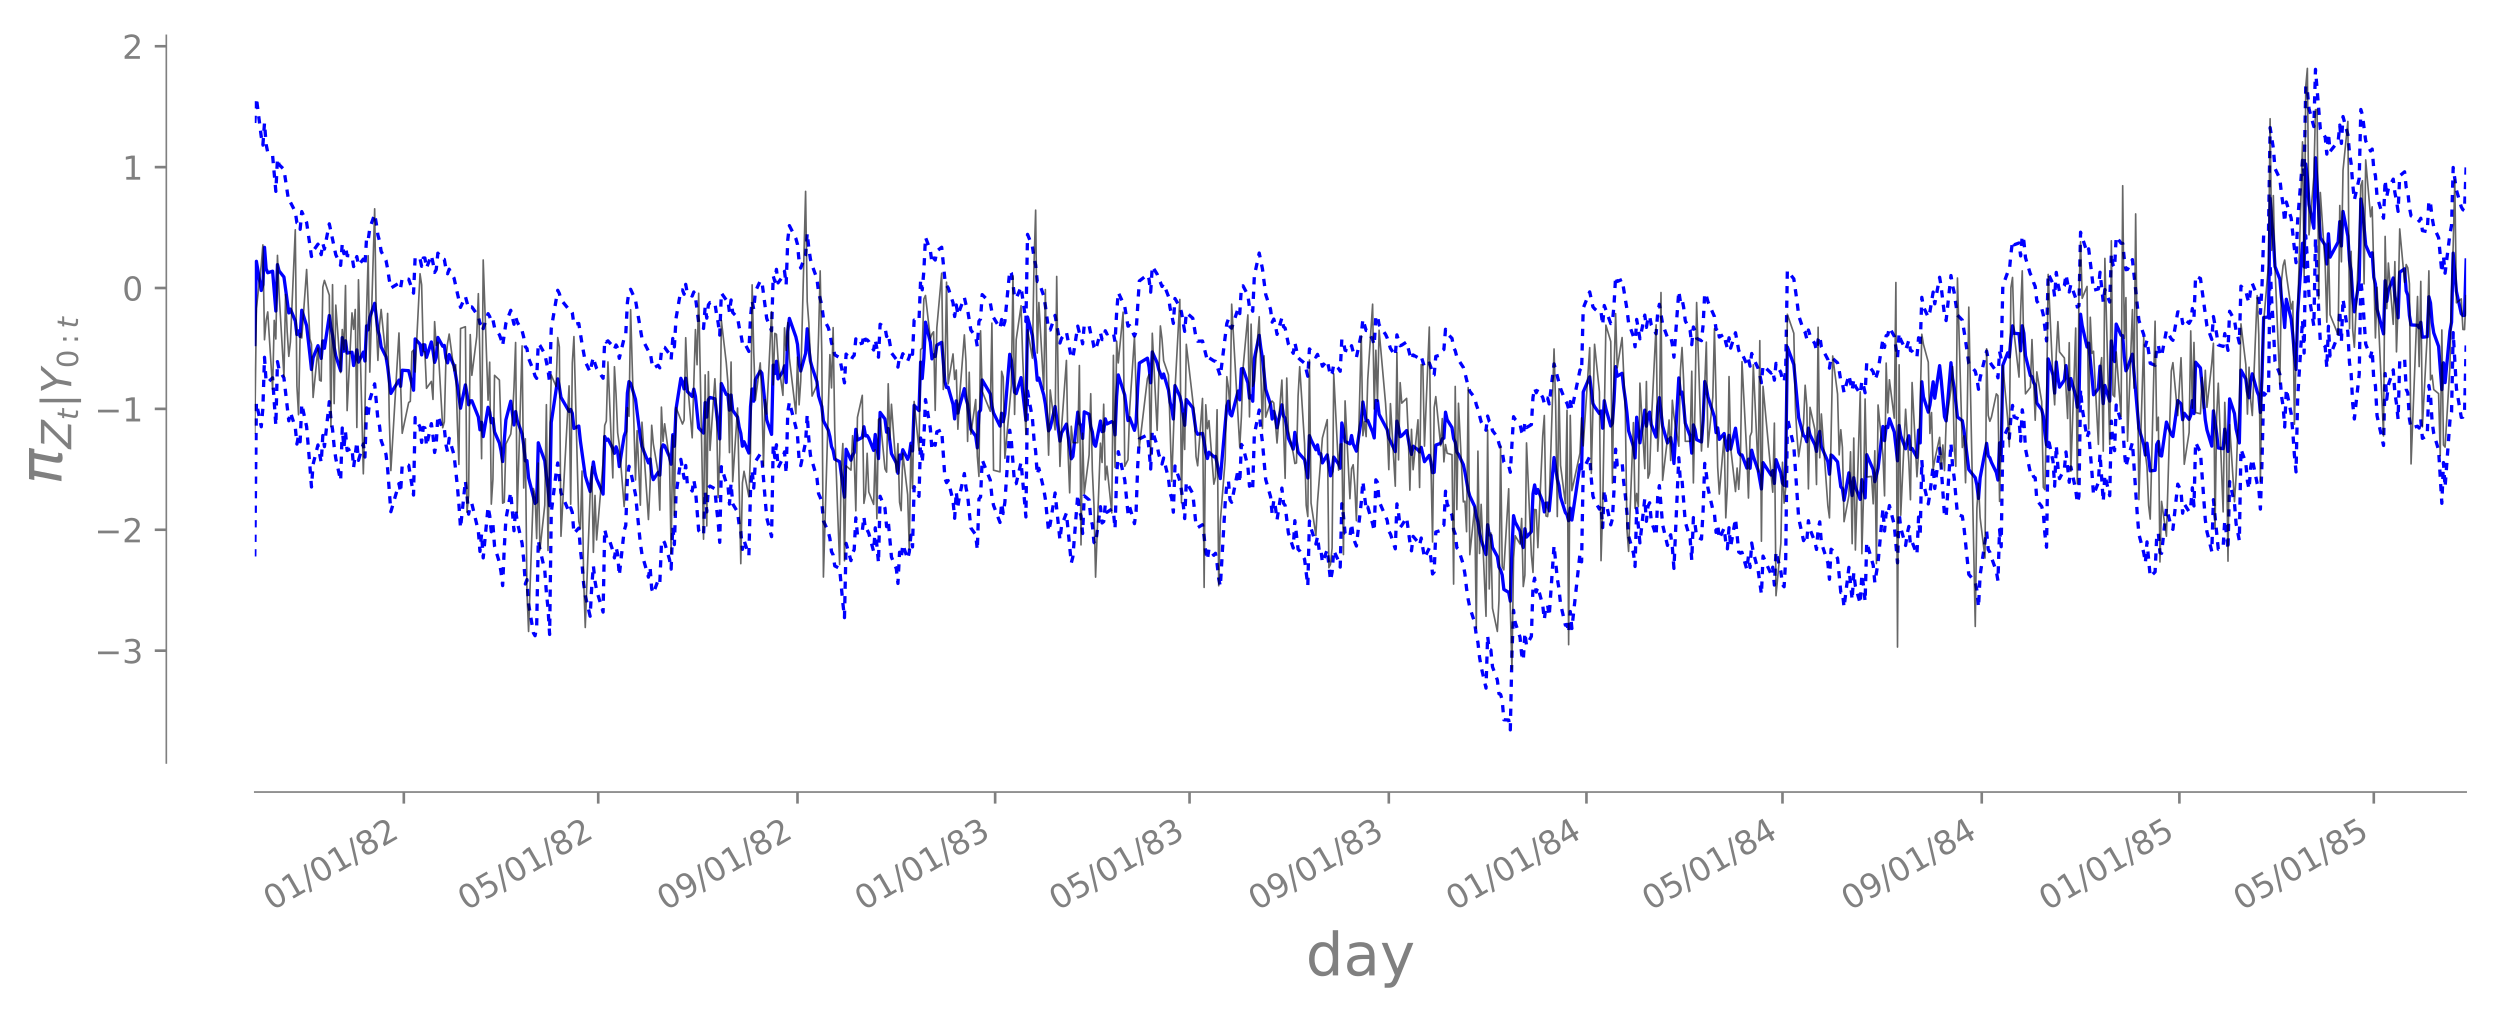 <?xml version="1.0" encoding="utf-8" standalone="no"?>
<!DOCTYPE svg PUBLIC "-//W3C//DTD SVG 1.1//EN"
  "http://www.w3.org/Graphics/SVG/1.1/DTD/svg11.dtd">
<!-- Created with matplotlib (http://matplotlib.org/) -->
<svg height="306pt" version="1.1" viewBox="0 0 757 306" width="757pt" xmlns="http://www.w3.org/2000/svg" xmlns:xlink="http://www.w3.org/1999/xlink">
 <defs>
  <style type="text/css">
*{stroke-linecap:butt;stroke-linejoin:round;}
  </style>
 </defs>
 <g id="figure_1">
  <g id="patch_1">
   <path d="M -0 306.291 
L 757.447 306.291 
L 757.447 0 
L -0 0 
z
" style="fill:#ffffff;"/>
  </g>
  <g id="axes_1">
   <g id="patch_2">
    <path d="M 77.147 231.02 
L 746.747 231.02 
L 746.747 10.7 
L 77.147 10.7 
z
" style="fill:#ffffff;"/>
   </g>
   <g id="matplotlib.axis_1">
    <g id="xtick_1">
     <g id="line2d_1">
      <defs>
       <path d="M 0 0 
L 0 3.5 
" id="mc35a339b0b" style="stroke:#808080;stroke-width:0.8;"/>
      </defs>
      <g>
       <use style="fill:#808080;stroke:#808080;stroke-width:0.8;" x="122.277" xlink:href="#mc35a339b0b" y="239.833"/>
      </g>
     </g>
     <g id="text_1">
      <!-- 01/01/82 -->
      <defs>
       <path d="M 31.781 66.406 
Q 24.172 66.406 20.328 58.906 
Q 16.5 51.422 16.5 36.375 
Q 16.5 21.391 20.328 13.891 
Q 24.172 6.391 31.781 6.391 
Q 39.453 6.391 43.281 13.891 
Q 47.125 21.391 47.125 36.375 
Q 47.125 51.422 43.281 58.906 
Q 39.453 66.406 31.781 66.406 
M 31.781 74.219 
Q 44.047 74.219 50.516 64.516 
Q 56.984 54.828 56.984 36.375 
Q 56.984 17.969 50.516 8.266 
Q 44.047 -1.422 31.781 -1.422 
Q 19.531 -1.422 13.062 8.266 
Q 6.594 17.969 6.594 36.375 
Q 6.594 54.828 13.062 64.516 
Q 19.531 74.219 31.781 74.219 
" id="DejaVuSans-30"/>
       <path d="M 12.406 8.297 
L 28.516 8.297 
L 28.516 63.922 
L 10.984 60.406 
L 10.984 69.391 
L 28.422 72.906 
L 38.281 72.906 
L 38.281 8.297 
L 54.391 8.297 
L 54.391 0 
L 12.406 0 
z
" id="DejaVuSans-31"/>
       <path d="M 25.391 72.906 
L 33.688 72.906 
L 8.297 -9.281 
L 0 -9.281 
z
" id="DejaVuSans-2f"/>
       <path d="M 31.781 34.625 
Q 24.75 34.625 20.719 30.859 
Q 16.703 27.094 16.703 20.516 
Q 16.703 13.922 20.719 10.156 
Q 24.75 6.391 31.781 6.391 
Q 38.812 6.391 42.859 10.172 
Q 46.922 13.969 46.922 20.516 
Q 46.922 27.094 42.891 30.859 
Q 38.875 34.625 31.781 34.625 
M 21.922 38.812 
Q 15.578 40.375 12.031 44.719 
Q 8.5 49.078 8.5 55.328 
Q 8.5 64.062 14.719 69.141 
Q 20.953 74.219 31.781 74.219 
Q 42.672 74.219 48.875 69.141 
Q 55.078 64.062 55.078 55.328 
Q 55.078 49.078 51.531 44.719 
Q 48 40.375 41.703 38.812 
Q 48.828 37.156 52.797 32.312 
Q 56.781 27.484 56.781 20.516 
Q 56.781 9.906 50.312 4.234 
Q 43.844 -1.422 31.781 -1.422 
Q 19.734 -1.422 13.25 4.234 
Q 6.781 9.906 6.781 20.516 
Q 6.781 27.484 10.781 32.312 
Q 14.797 37.156 21.922 38.812 
M 18.312 54.391 
Q 18.312 48.734 21.844 45.562 
Q 25.391 42.391 31.781 42.391 
Q 38.141 42.391 41.719 45.562 
Q 45.312 48.734 45.312 54.391 
Q 45.312 60.062 41.719 63.234 
Q 38.141 66.406 31.781 66.406 
Q 25.391 66.406 21.844 63.234 
Q 18.312 60.062 18.312 54.391 
" id="DejaVuSans-38"/>
       <path d="M 19.188 8.297 
L 53.609 8.297 
L 53.609 0 
L 7.328 0 
L 7.328 8.297 
Q 12.938 14.109 22.625 23.891 
Q 32.328 33.688 34.812 36.531 
Q 39.547 41.844 41.422 45.531 
Q 43.312 49.219 43.312 52.781 
Q 43.312 58.594 39.234 62.25 
Q 35.156 65.922 28.609 65.922 
Q 23.969 65.922 18.812 64.312 
Q 13.672 62.703 7.812 59.422 
L 7.812 69.391 
Q 13.766 71.781 18.938 73 
Q 24.125 74.219 28.422 74.219 
Q 39.75 74.219 46.484 68.547 
Q 53.219 62.891 53.219 53.422 
Q 53.219 48.922 51.531 44.891 
Q 49.859 40.875 45.406 35.406 
Q 44.188 33.984 37.641 27.219 
Q 31.109 20.453 19.188 8.297 
" id="DejaVuSans-32"/>
      </defs>
      <g style="fill:#808080;" transform="translate(82.342 275.869)rotate(-30)scale(0.1 -0.1)">
       <use xlink:href="#DejaVuSans-30"/>
       <use x="63.623" xlink:href="#DejaVuSans-31"/>
       <use x="127.246" xlink:href="#DejaVuSans-2f"/>
       <use x="160.938" xlink:href="#DejaVuSans-30"/>
       <use x="224.561" xlink:href="#DejaVuSans-31"/>
       <use x="288.184" xlink:href="#DejaVuSans-2f"/>
       <use x="321.875" xlink:href="#DejaVuSans-38"/>
       <use x="385.498" xlink:href="#DejaVuSans-32"/>
      </g>
     </g>
    </g>
    <g id="xtick_2">
     <g id="line2d_2">
      <g>
       <use style="fill:#808080;stroke:#808080;stroke-width:0.8;" x="181.143" xlink:href="#mc35a339b0b" y="239.833"/>
      </g>
     </g>
     <g id="text_2">
      <!-- 05/01/82 -->
      <defs>
       <path d="M 10.797 72.906 
L 49.516 72.906 
L 49.516 64.594 
L 19.828 64.594 
L 19.828 46.734 
Q 21.969 47.469 24.109 47.828 
Q 26.266 48.188 28.422 48.188 
Q 40.625 48.188 47.75 41.5 
Q 54.891 34.812 54.891 23.391 
Q 54.891 11.625 47.562 5.094 
Q 40.234 -1.422 26.906 -1.422 
Q 22.312 -1.422 17.547 -0.641 
Q 12.797 0.141 7.719 1.703 
L 7.719 11.625 
Q 12.109 9.234 16.797 8.062 
Q 21.484 6.891 26.703 6.891 
Q 35.156 6.891 40.078 11.328 
Q 45.016 15.766 45.016 23.391 
Q 45.016 31 40.078 35.438 
Q 35.156 39.891 26.703 39.891 
Q 22.75 39.891 18.812 39.016 
Q 14.891 38.141 10.797 36.281 
z
" id="DejaVuSans-35"/>
      </defs>
      <g style="fill:#808080;" transform="translate(141.208 275.869)rotate(-30)scale(0.1 -0.1)">
       <use xlink:href="#DejaVuSans-30"/>
       <use x="63.623" xlink:href="#DejaVuSans-35"/>
       <use x="127.246" xlink:href="#DejaVuSans-2f"/>
       <use x="160.938" xlink:href="#DejaVuSans-30"/>
       <use x="224.561" xlink:href="#DejaVuSans-31"/>
       <use x="288.184" xlink:href="#DejaVuSans-2f"/>
       <use x="321.875" xlink:href="#DejaVuSans-38"/>
       <use x="385.498" xlink:href="#DejaVuSans-32"/>
      </g>
     </g>
    </g>
    <g id="xtick_3">
     <g id="line2d_3">
      <g>
       <use style="fill:#808080;stroke:#808080;stroke-width:0.8;" x="241.481" xlink:href="#mc35a339b0b" y="239.833"/>
      </g>
     </g>
     <g id="text_3">
      <!-- 09/01/82 -->
      <defs>
       <path d="M 10.984 1.516 
L 10.984 10.5 
Q 14.703 8.734 18.5 7.812 
Q 22.312 6.891 25.984 6.891 
Q 35.75 6.891 40.891 13.453 
Q 46.047 20.016 46.781 33.406 
Q 43.953 29.203 39.594 26.953 
Q 35.25 24.703 29.984 24.703 
Q 19.047 24.703 12.672 31.312 
Q 6.297 37.938 6.297 49.422 
Q 6.297 60.641 12.938 67.422 
Q 19.578 74.219 30.609 74.219 
Q 43.266 74.219 49.922 64.516 
Q 56.594 54.828 56.594 36.375 
Q 56.594 19.141 48.406 8.859 
Q 40.234 -1.422 26.422 -1.422 
Q 22.703 -1.422 18.891 -0.688 
Q 15.094 0.047 10.984 1.516 
M 30.609 32.422 
Q 37.25 32.422 41.125 36.953 
Q 45.016 41.5 45.016 49.422 
Q 45.016 57.281 41.125 61.844 
Q 37.25 66.406 30.609 66.406 
Q 23.969 66.406 20.094 61.844 
Q 16.219 57.281 16.219 49.422 
Q 16.219 41.5 20.094 36.953 
Q 23.969 32.422 30.609 32.422 
" id="DejaVuSans-39"/>
      </defs>
      <g style="fill:#808080;" transform="translate(201.546 275.869)rotate(-30)scale(0.1 -0.1)">
       <use xlink:href="#DejaVuSans-30"/>
       <use x="63.623" xlink:href="#DejaVuSans-39"/>
       <use x="127.246" xlink:href="#DejaVuSans-2f"/>
       <use x="160.938" xlink:href="#DejaVuSans-30"/>
       <use x="224.561" xlink:href="#DejaVuSans-31"/>
       <use x="288.184" xlink:href="#DejaVuSans-2f"/>
       <use x="321.875" xlink:href="#DejaVuSans-38"/>
       <use x="385.498" xlink:href="#DejaVuSans-32"/>
      </g>
     </g>
    </g>
    <g id="xtick_4">
     <g id="line2d_4">
      <g>
       <use style="fill:#808080;stroke:#808080;stroke-width:0.8;" x="301.328" xlink:href="#mc35a339b0b" y="239.833"/>
      </g>
     </g>
     <g id="text_4">
      <!-- 01/01/83 -->
      <defs>
       <path d="M 40.578 39.312 
Q 47.656 37.797 51.625 33 
Q 55.609 28.219 55.609 21.188 
Q 55.609 10.406 48.188 4.484 
Q 40.766 -1.422 27.094 -1.422 
Q 22.516 -1.422 17.656 -0.516 
Q 12.797 0.391 7.625 2.203 
L 7.625 11.719 
Q 11.719 9.328 16.594 8.109 
Q 21.484 6.891 26.812 6.891 
Q 36.078 6.891 40.938 10.547 
Q 45.797 14.203 45.797 21.188 
Q 45.797 27.641 41.281 31.266 
Q 36.766 34.906 28.719 34.906 
L 20.219 34.906 
L 20.219 43.016 
L 29.109 43.016 
Q 36.375 43.016 40.234 45.922 
Q 44.094 48.828 44.094 54.297 
Q 44.094 59.906 40.109 62.906 
Q 36.141 65.922 28.719 65.922 
Q 24.656 65.922 20.016 65.031 
Q 15.375 64.156 9.812 62.312 
L 9.812 71.094 
Q 15.438 72.656 20.344 73.438 
Q 25.25 74.219 29.594 74.219 
Q 40.828 74.219 47.359 69.109 
Q 53.906 64.016 53.906 55.328 
Q 53.906 49.266 50.438 45.094 
Q 46.969 40.922 40.578 39.312 
" id="DejaVuSans-33"/>
      </defs>
      <g style="fill:#808080;" transform="translate(261.393 275.869)rotate(-30)scale(0.1 -0.1)">
       <use xlink:href="#DejaVuSans-30"/>
       <use x="63.623" xlink:href="#DejaVuSans-31"/>
       <use x="127.246" xlink:href="#DejaVuSans-2f"/>
       <use x="160.938" xlink:href="#DejaVuSans-30"/>
       <use x="224.561" xlink:href="#DejaVuSans-31"/>
       <use x="288.184" xlink:href="#DejaVuSans-2f"/>
       <use x="321.875" xlink:href="#DejaVuSans-38"/>
       <use x="385.498" xlink:href="#DejaVuSans-33"/>
      </g>
     </g>
    </g>
    <g id="xtick_5">
     <g id="line2d_5">
      <g>
       <use style="fill:#808080;stroke:#808080;stroke-width:0.8;" x="360.194" xlink:href="#mc35a339b0b" y="239.833"/>
      </g>
     </g>
     <g id="text_5">
      <!-- 05/01/83 -->
      <g style="fill:#808080;" transform="translate(320.259 275.869)rotate(-30)scale(0.1 -0.1)">
       <use xlink:href="#DejaVuSans-30"/>
       <use x="63.623" xlink:href="#DejaVuSans-35"/>
       <use x="127.246" xlink:href="#DejaVuSans-2f"/>
       <use x="160.938" xlink:href="#DejaVuSans-30"/>
       <use x="224.561" xlink:href="#DejaVuSans-31"/>
       <use x="288.184" xlink:href="#DejaVuSans-2f"/>
       <use x="321.875" xlink:href="#DejaVuSans-38"/>
       <use x="385.498" xlink:href="#DejaVuSans-33"/>
      </g>
     </g>
    </g>
    <g id="xtick_6">
     <g id="line2d_6">
      <g>
       <use style="fill:#808080;stroke:#808080;stroke-width:0.8;" x="420.531" xlink:href="#mc35a339b0b" y="239.833"/>
      </g>
     </g>
     <g id="text_6">
      <!-- 09/01/83 -->
      <g style="fill:#808080;" transform="translate(380.596 275.869)rotate(-30)scale(0.1 -0.1)">
       <use xlink:href="#DejaVuSans-30"/>
       <use x="63.623" xlink:href="#DejaVuSans-39"/>
       <use x="127.246" xlink:href="#DejaVuSans-2f"/>
       <use x="160.938" xlink:href="#DejaVuSans-30"/>
       <use x="224.561" xlink:href="#DejaVuSans-31"/>
       <use x="288.184" xlink:href="#DejaVuSans-2f"/>
       <use x="321.875" xlink:href="#DejaVuSans-38"/>
       <use x="385.498" xlink:href="#DejaVuSans-33"/>
      </g>
     </g>
    </g>
    <g id="xtick_7">
     <g id="line2d_7">
      <g>
       <use style="fill:#808080;stroke:#808080;stroke-width:0.8;" x="480.378" xlink:href="#mc35a339b0b" y="239.833"/>
      </g>
     </g>
     <g id="text_7">
      <!-- 01/01/84 -->
      <defs>
       <path d="M 37.797 64.312 
L 12.891 25.391 
L 37.797 25.391 
z
M 35.203 72.906 
L 47.609 72.906 
L 47.609 25.391 
L 58.016 25.391 
L 58.016 17.188 
L 47.609 17.188 
L 47.609 0 
L 37.797 0 
L 37.797 17.188 
L 4.891 17.188 
L 4.891 26.703 
z
" id="DejaVuSans-34"/>
      </defs>
      <g style="fill:#808080;" transform="translate(440.443 275.869)rotate(-30)scale(0.1 -0.1)">
       <use xlink:href="#DejaVuSans-30"/>
       <use x="63.623" xlink:href="#DejaVuSans-31"/>
       <use x="127.246" xlink:href="#DejaVuSans-2f"/>
       <use x="160.938" xlink:href="#DejaVuSans-30"/>
       <use x="224.561" xlink:href="#DejaVuSans-31"/>
       <use x="288.184" xlink:href="#DejaVuSans-2f"/>
       <use x="321.875" xlink:href="#DejaVuSans-38"/>
       <use x="385.498" xlink:href="#DejaVuSans-34"/>
      </g>
     </g>
    </g>
    <g id="xtick_8">
     <g id="line2d_8">
      <g>
       <use style="fill:#808080;stroke:#808080;stroke-width:0.8;" x="539.735" xlink:href="#mc35a339b0b" y="239.833"/>
      </g>
     </g>
     <g id="text_8">
      <!-- 05/01/84 -->
      <g style="fill:#808080;" transform="translate(499.8 275.869)rotate(-30)scale(0.1 -0.1)">
       <use xlink:href="#DejaVuSans-30"/>
       <use x="63.623" xlink:href="#DejaVuSans-35"/>
       <use x="127.246" xlink:href="#DejaVuSans-2f"/>
       <use x="160.938" xlink:href="#DejaVuSans-30"/>
       <use x="224.561" xlink:href="#DejaVuSans-31"/>
       <use x="288.184" xlink:href="#DejaVuSans-2f"/>
       <use x="321.875" xlink:href="#DejaVuSans-38"/>
       <use x="385.498" xlink:href="#DejaVuSans-34"/>
      </g>
     </g>
    </g>
    <g id="xtick_9">
     <g id="line2d_9">
      <g>
       <use style="fill:#808080;stroke:#808080;stroke-width:0.8;" x="600.073" xlink:href="#mc35a339b0b" y="239.833"/>
      </g>
     </g>
     <g id="text_9">
      <!-- 09/01/84 -->
      <g style="fill:#808080;" transform="translate(560.137 275.869)rotate(-30)scale(0.1 -0.1)">
       <use xlink:href="#DejaVuSans-30"/>
       <use x="63.623" xlink:href="#DejaVuSans-39"/>
       <use x="127.246" xlink:href="#DejaVuSans-2f"/>
       <use x="160.938" xlink:href="#DejaVuSans-30"/>
       <use x="224.561" xlink:href="#DejaVuSans-31"/>
       <use x="288.184" xlink:href="#DejaVuSans-2f"/>
       <use x="321.875" xlink:href="#DejaVuSans-38"/>
       <use x="385.498" xlink:href="#DejaVuSans-34"/>
      </g>
     </g>
    </g>
    <g id="xtick_10">
     <g id="line2d_10">
      <g>
       <use style="fill:#808080;stroke:#808080;stroke-width:0.8;" x="659.92" xlink:href="#mc35a339b0b" y="239.833"/>
      </g>
     </g>
     <g id="text_10">
      <!-- 01/01/85 -->
      <g style="fill:#808080;" transform="translate(619.984 275.869)rotate(-30)scale(0.1 -0.1)">
       <use xlink:href="#DejaVuSans-30"/>
       <use x="63.623" xlink:href="#DejaVuSans-31"/>
       <use x="127.246" xlink:href="#DejaVuSans-2f"/>
       <use x="160.938" xlink:href="#DejaVuSans-30"/>
       <use x="224.561" xlink:href="#DejaVuSans-31"/>
       <use x="288.184" xlink:href="#DejaVuSans-2f"/>
       <use x="321.875" xlink:href="#DejaVuSans-38"/>
       <use x="385.498" xlink:href="#DejaVuSans-35"/>
      </g>
     </g>
    </g>
    <g id="xtick_11">
     <g id="line2d_11">
      <g>
       <use style="fill:#808080;stroke:#808080;stroke-width:0.8;" x="718.785" xlink:href="#mc35a339b0b" y="239.833"/>
      </g>
     </g>
     <g id="text_11">
      <!-- 05/01/85 -->
      <g style="fill:#808080;" transform="translate(678.85 275.869)rotate(-30)scale(0.1 -0.1)">
       <use xlink:href="#DejaVuSans-30"/>
       <use x="63.623" xlink:href="#DejaVuSans-35"/>
       <use x="127.246" xlink:href="#DejaVuSans-2f"/>
       <use x="160.938" xlink:href="#DejaVuSans-30"/>
       <use x="224.561" xlink:href="#DejaVuSans-31"/>
       <use x="288.184" xlink:href="#DejaVuSans-2f"/>
       <use x="321.875" xlink:href="#DejaVuSans-38"/>
       <use x="385.498" xlink:href="#DejaVuSans-35"/>
      </g>
     </g>
    </g>
    <g id="text_12">
     <!-- day -->
     <defs>
      <path d="M 45.406 46.391 
L 45.406 75.984 
L 54.391 75.984 
L 54.391 0 
L 45.406 0 
L 45.406 8.203 
Q 42.578 3.328 38.25 0.953 
Q 33.938 -1.422 27.875 -1.422 
Q 17.969 -1.422 11.734 6.484 
Q 5.516 14.406 5.516 27.297 
Q 5.516 40.188 11.734 48.094 
Q 17.969 56 27.875 56 
Q 33.938 56 38.25 53.625 
Q 42.578 51.266 45.406 46.391 
M 14.797 27.297 
Q 14.797 17.391 18.875 11.75 
Q 22.953 6.109 30.078 6.109 
Q 37.203 6.109 41.297 11.75 
Q 45.406 17.391 45.406 27.297 
Q 45.406 37.203 41.297 42.844 
Q 37.203 48.484 30.078 48.484 
Q 22.953 48.484 18.875 42.844 
Q 14.797 37.203 14.797 27.297 
" id="DejaVuSans-64"/>
      <path d="M 34.281 27.484 
Q 23.391 27.484 19.188 25 
Q 14.984 22.516 14.984 16.5 
Q 14.984 11.719 18.141 8.906 
Q 21.297 6.109 26.703 6.109 
Q 34.188 6.109 38.703 11.406 
Q 43.219 16.703 43.219 25.484 
L 43.219 27.484 
z
M 52.203 31.203 
L 52.203 0 
L 43.219 0 
L 43.219 8.297 
Q 40.141 3.328 35.547 0.953 
Q 30.953 -1.422 24.312 -1.422 
Q 15.922 -1.422 10.953 3.297 
Q 6 8.016 6 15.922 
Q 6 25.141 12.172 29.828 
Q 18.359 34.516 30.609 34.516 
L 43.219 34.516 
L 43.219 35.406 
Q 43.219 41.609 39.141 45 
Q 35.062 48.391 27.688 48.391 
Q 23 48.391 18.547 47.266 
Q 14.109 46.141 10.016 43.891 
L 10.016 52.203 
Q 14.938 54.109 19.578 55.047 
Q 24.219 56 28.609 56 
Q 40.484 56 46.344 49.844 
Q 52.203 43.703 52.203 31.203 
" id="DejaVuSans-61"/>
      <path d="M 32.172 -5.078 
Q 28.375 -14.844 24.75 -17.812 
Q 21.141 -20.797 15.094 -20.797 
L 7.906 -20.797 
L 7.906 -13.281 
L 13.188 -13.281 
Q 16.891 -13.281 18.938 -11.516 
Q 21 -9.766 23.484 -3.219 
L 25.094 0.875 
L 2.984 54.688 
L 12.5 54.688 
L 29.594 11.922 
L 46.688 54.688 
L 56.203 54.688 
z
" id="DejaVuSans-79"/>
     </defs>
     <g style="fill:#808080;" transform="translate(395.391 295.348)scale(0.18 -0.18)">
      <use xlink:href="#DejaVuSans-64"/>
      <use x="63.477" xlink:href="#DejaVuSans-61"/>
      <use x="124.756" xlink:href="#DejaVuSans-79"/>
     </g>
    </g>
   </g>
   <g id="matplotlib.axis_2">
    <g id="ytick_1">
     <g id="line2d_12">
      <defs>
       <path d="M 0 0 
L -3.5 0 
" id="m4519141d90" style="stroke:#808080;stroke-width:0.8;"/>
      </defs>
      <g>
       <use style="fill:#808080;stroke:#808080;stroke-width:0.8;" x="50.363" xlink:href="#m4519141d90" y="197.019"/>
      </g>
     </g>
     <g id="text_13">
      <!-- −3 -->
      <defs>
       <path d="M 10.594 35.5 
L 73.188 35.5 
L 73.188 27.203 
L 10.594 27.203 
z
" id="DejaVuSans-2212"/>
      </defs>
      <g style="fill:#808080;" transform="translate(28.621 200.818)scale(0.1 -0.1)">
       <use xlink:href="#DejaVuSans-2212"/>
       <use x="83.789" xlink:href="#DejaVuSans-33"/>
      </g>
     </g>
    </g>
    <g id="ytick_2">
     <g id="line2d_13">
      <g>
       <use style="fill:#808080;stroke:#808080;stroke-width:0.8;" x="50.363" xlink:href="#m4519141d90" y="160.415"/>
      </g>
     </g>
     <g id="text_14">
      <!-- −2 -->
      <g style="fill:#808080;" transform="translate(28.621 164.214)scale(0.1 -0.1)">
       <use xlink:href="#DejaVuSans-2212"/>
       <use x="83.789" xlink:href="#DejaVuSans-32"/>
      </g>
     </g>
    </g>
    <g id="ytick_3">
     <g id="line2d_14">
      <g>
       <use style="fill:#808080;stroke:#808080;stroke-width:0.8;" x="50.363" xlink:href="#m4519141d90" y="123.811"/>
      </g>
     </g>
     <g id="text_15">
      <!-- −1 -->
      <g style="fill:#808080;" transform="translate(28.621 127.61)scale(0.1 -0.1)">
       <use xlink:href="#DejaVuSans-2212"/>
       <use x="83.789" xlink:href="#DejaVuSans-31"/>
      </g>
     </g>
    </g>
    <g id="ytick_4">
     <g id="line2d_15">
      <g>
       <use style="fill:#808080;stroke:#808080;stroke-width:0.8;" x="50.363" xlink:href="#m4519141d90" y="87.206"/>
      </g>
     </g>
     <g id="text_16">
      <!-- 0 -->
      <g style="fill:#808080;" transform="translate(37 91.006)scale(0.1 -0.1)">
       <use xlink:href="#DejaVuSans-30"/>
      </g>
     </g>
    </g>
    <g id="ytick_5">
     <g id="line2d_16">
      <g>
       <use style="fill:#808080;stroke:#808080;stroke-width:0.8;" x="50.363" xlink:href="#m4519141d90" y="50.602"/>
      </g>
     </g>
     <g id="text_17">
      <!-- 1 -->
      <g style="fill:#808080;" transform="translate(37 54.401)scale(0.1 -0.1)">
       <use xlink:href="#DejaVuSans-31"/>
      </g>
     </g>
    </g>
    <g id="ytick_6">
     <g id="line2d_17">
      <g>
       <use style="fill:#808080;stroke:#808080;stroke-width:0.8;" x="50.363" xlink:href="#m4519141d90" y="13.998"/>
      </g>
     </g>
     <g id="text_18">
      <!-- 2 -->
      <g style="fill:#808080;" transform="translate(37 17.797)scale(0.1 -0.1)">
       <use xlink:href="#DejaVuSans-32"/>
      </g>
     </g>
    </g>
    <g id="text_19">
     <!-- $\pi_{Z_t|Y_{0:t}}$ -->
     <defs>
      <path d="M 9.125 54.688 
L 61.531 54.688 
L 59.766 45.703 
L 52.875 45.703 
L 46.344 12.109 
Q 45.656 8.594 46.578 7.031 
Q 47.469 5.516 50.141 5.516 
Q 50.875 5.516 51.953 5.672 
Q 53.078 5.766 53.422 5.812 
L 52.156 -0.688 
Q 50.344 -1.312 48.484 -1.609 
Q 46.578 -1.906 44.781 -1.906 
Q 38.922 -1.906 37.312 1.266 
Q 35.688 4.5 37.359 13.094 
L 43.703 45.703 
L 23.531 45.703 
L 14.656 0 
L 5.469 0 
L 14.359 45.703 
L 7.375 45.703 
z
" id="DejaVuSans-Oblique-3c0"/>
      <path d="M 13.094 72.906 
L 70.312 72.906 
L 68.891 65.375 
L 12.406 8.297 
L 58.891 8.297 
L 57.328 0 
L -2.203 0 
L -0.781 7.516 
L 55.719 64.594 
L 11.531 64.594 
z
" id="DejaVuSans-Oblique-5a"/>
      <path d="M 42.281 54.688 
L 40.922 47.703 
L 23 47.703 
L 17.188 18.016 
Q 16.891 16.359 16.75 15.234 
Q 16.609 14.109 16.609 13.484 
Q 16.609 10.359 18.484 8.938 
Q 20.359 7.516 24.516 7.516 
L 33.594 7.516 
L 32.078 0 
L 23.484 0 
Q 15.484 0 11.547 3.125 
Q 7.625 6.25 7.625 12.594 
Q 7.625 13.719 7.766 15.062 
Q 7.906 16.406 8.203 18.016 
L 14.016 47.703 
L 6.391 47.703 
L 7.812 54.688 
L 15.281 54.688 
L 18.312 70.219 
L 27.297 70.219 
L 24.312 54.688 
z
" id="DejaVuSans-Oblique-74"/>
      <path d="M 21 76.422 
L 21 -23.578 
L 12.703 -23.578 
L 12.703 76.422 
z
" id="DejaVuSans-7c"/>
      <path d="M 6.297 72.906 
L 16.891 72.906 
L 30.516 42.922 
L 56.5 72.906 
L 67.578 72.906 
L 34.516 34.719 
L 27.781 0 
L 17.922 0 
L 24.609 34.719 
z
" id="DejaVuSans-Oblique-59"/>
      <path d="M 11.719 12.406 
L 22.016 12.406 
L 22.016 0 
L 11.719 0 
z
M 11.719 51.703 
L 22.016 51.703 
L 22.016 39.312 
L 11.719 39.312 
z
" id="DejaVuSans-3a"/>
     </defs>
     <g style="fill:#808080;" transform="translate(18.681 146.69)rotate(-90)scale(0.18 -0.18)">
      <use transform="translate(0 0.312)" xlink:href="#DejaVuSans-Oblique-3c0"/>
      <use transform="translate(60.205 -16.094)scale(0.7)" xlink:href="#DejaVuSans-Oblique-5a"/>
      <use transform="translate(108.159 -27.578)scale(0.49)" xlink:href="#DejaVuSans-Oblique-74"/>
      <use transform="translate(129.286 -16.094)scale(0.7)" xlink:href="#DejaVuSans-7c"/>
      <use transform="translate(152.87 -16.094)scale(0.7)" xlink:href="#DejaVuSans-Oblique-59"/>
      <use transform="translate(195.628 -27.578)scale(0.49)" xlink:href="#DejaVuSans-30"/>
      <use transform="translate(236.35 -27.578)scale(0.49)" xlink:href="#DejaVuSans-3a"/>
      <use transform="translate(262.405 -27.578)scale(0.49)" xlink:href="#DejaVuSans-Oblique-74"/>
     </g>
    </g>
   </g>
   <g id="line2d_18">
    <path clip-path="url(#p55fc03d6a0)" d="M 77.147 104.327 
L 77.637 79.126 
L 79.109 87.961 
L 79.6 86.187 
L 80.09 74.897 
L 80.581 81.371 
L 81.071 82.588 
L 82.543 82.116 
L 83.524 94.172 
L 84.015 80.132 
L 84.505 82.031 
L 85.977 83.89 
L 87.448 94.758 
L 87.939 93.589 
L 89.411 97.169 
L 89.901 101.3 
L 90.392 100.184 
L 90.882 101.903 
L 91.373 93.949 
L 92.844 98.61 
L 93.825 107.295 
L 94.316 111.88 
L 94.807 108.322 
L 96.278 104.672 
L 97.259 108.526 
L 97.75 103.214 
L 98.24 105.456 
L 99.712 95.552 
L 100.203 99.102 
L 100.693 101.464 
L 101.184 105.043 
L 101.674 107.751 
L 103.146 112.255 
L 103.636 102.228 
L 104.127 106.347 
L 104.618 103.204 
L 105.108 106.914 
L 106.58 106.659 
L 107.07 110.683 
L 107.561 108.649 
L 108.051 105.956 
L 108.542 109.657 
L 110.014 106.617 
L 110.504 109.312 
L 110.995 98.678 
L 111.485 99.89 
L 111.976 96.078 
L 113.447 91.846 
L 114.429 99.913 
L 114.919 101.688 
L 115.41 105.029 
L 116.881 108.038 
L 117.372 110.993 
L 118.353 119.128 
L 120.806 115.083 
L 121.296 116.968 
L 121.787 112.101 
L 123.749 112.247 
L 125.221 118.163 
L 125.711 102.633 
L 127.183 104.225 
L 127.673 107.47 
L 128.164 104.383 
L 128.655 104.437 
L 129.145 108.198 
L 130.617 103.54 
L 131.107 106.208 
L 131.598 109.722 
L 132.088 108.223 
L 132.579 102.181 
L 134.051 104.847 
L 134.541 104.595 
L 135.032 108.378 
L 135.522 109.875 
L 136.013 107.359 
L 137.484 110.778 
L 138.465 116.555 
L 139.447 123.605 
L 140.918 116.547 
L 141.409 119.244 
L 141.899 122.567 
L 142.39 121.38 
L 142.88 121.355 
L 144.843 126.261 
L 145.333 130.147 
L 145.824 127.869 
L 146.314 132.186 
L 147.786 123.321 
L 148.276 124.785 
L 148.767 127.988 
L 149.258 126.742 
L 149.748 130.792 
L 151.22 134.157 
L 151.71 136.491 
L 152.201 139.754 
L 153.182 127.135 
L 154.654 121.481 
L 155.635 128.678 
L 156.125 124.624 
L 156.616 127.294 
L 158.087 131.378 
L 158.578 134.789 
L 159.069 139.558 
L 159.559 139.486 
L 160.05 144.666 
L 162.012 152.452 
L 162.502 151.964 
L 162.993 134.072 
L 163.484 135.537 
L 164.955 139.536 
L 165.446 144.197 
L 165.936 147.715 
L 166.427 153.136 
L 166.917 127.924 
L 168.88 114.726 
L 169.37 117.227 
L 169.861 120.324 
L 172.313 124.558 
L 172.804 123.981 
L 173.295 125.169 
L 173.785 129.725 
L 175.257 129.004 
L 175.747 133.57 
L 177.219 144.118 
L 178.691 148.808 
L 179.181 143.772 
L 179.672 139.883 
L 180.162 143.011 
L 180.653 144.976 
L 182.615 149.618 
L 183.105 132.182 
L 183.596 133.327 
L 184.087 132.943 
L 185.558 135.784 
L 186.049 137.266 
L 186.539 135.294 
L 187.03 136.73 
L 187.52 141.274 
L 188.992 132.044 
L 189.483 130.677 
L 189.973 118.996 
L 190.464 115.56 
L 190.954 116.088 
L 192.426 120.905 
L 193.898 132.416 
L 194.388 135.183 
L 196.35 140.172 
L 196.841 138.978 
L 197.331 143.566 
L 197.822 145.237 
L 199.294 143.024 
L 199.784 143.864 
L 200.275 136.041 
L 200.765 134.691 
L 201.256 134.964 
L 202.727 138.35 
L 203.218 140.574 
L 203.709 131.632 
L 204.199 135.127 
L 204.69 123.944 
L 206.161 114.554 
L 206.652 115.762 
L 207.142 117.764 
L 207.633 114.525 
L 208.124 118.56 
L 209.595 120.057 
L 210.086 117.839 
L 210.576 119.993 
L 211.557 129.559 
L 213.029 131.141 
L 213.52 121.912 
L 214.01 126.295 
L 214.501 121.019 
L 214.991 120.354 
L 216.463 120.738 
L 217.935 132.912 
L 218.425 116.132 
L 219.897 119.438 
L 220.387 119.479 
L 220.878 124.195 
L 221.368 119.613 
L 221.859 124.246 
L 223.331 126.298 
L 223.821 129.365 
L 224.312 131.188 
L 224.802 135.12 
L 225.293 133.753 
L 226.764 137.186 
L 227.255 123.124 
L 227.745 117.791 
L 228.236 121.478 
L 228.727 114.912 
L 230.198 112.358 
L 230.689 112.978 
L 232.16 127.135 
L 233.632 131.532 
L 234.123 110.555 
L 234.613 113.105 
L 235.104 109.396 
L 235.594 114.723 
L 237.066 112.424 
L 237.556 110.781 
L 238.047 115.838 
L 238.538 100.284 
L 239.028 96.414 
L 240.99 102.01 
L 241.481 104.28 
L 241.971 110.36 
L 242.462 112.339 
L 243.934 106.99 
L 244.424 99.559 
L 244.915 105.431 
L 245.405 109.393 
L 245.896 111.16 
L 247.367 115.566 
L 247.858 119.888 
L 248.839 123.077 
L 249.33 127.42 
L 250.801 130.247 
L 251.292 132.208 
L 251.782 135.236 
L 252.273 136.347 
L 252.764 139.019 
L 254.235 139.795 
L 255.707 150.537 
L 256.197 136.029 
L 257.669 139.343 
L 258.16 137.838 
L 258.65 137.021 
L 259.141 129.997 
L 259.631 133.244 
L 261.103 132.443 
L 261.593 129.229 
L 262.084 132 
L 262.575 131.89 
L 263.065 132.651 
L 264.537 136.387 
L 265.027 131.56 
L 266.008 138.864 
L 266.499 124.88 
L 267.971 126.887 
L 268.461 130.863 
L 268.952 129.743 
L 269.933 137.36 
L 271.404 140.189 
L 271.895 143.292 
L 272.385 137.785 
L 272.876 138.908 
L 273.367 136.169 
L 274.838 139.092 
L 275.329 137.713 
L 275.819 134.213 
L 276.31 136.534 
L 276.8 122.754 
L 278.272 124.331 
L 278.763 109.644 
L 279.253 114.611 
L 279.744 108.4 
L 280.234 97.554 
L 281.706 103.638 
L 282.196 108.665 
L 282.687 107.437 
L 283.178 107.955 
L 283.668 104.526 
L 285.14 103.669 
L 286.121 115.598 
L 286.611 117.332 
L 287.102 117.257 
L 288.574 122.463 
L 289.064 126.84 
L 289.555 121.381 
L 290.045 125.089 
L 290.536 122.967 
L 292.007 117.685 
L 292.498 120.63 
L 292.989 122.421 
L 293.97 130.005 
L 295.441 132.05 
L 295.932 135.601 
L 296.422 124.869 
L 296.913 124.162 
L 297.404 115.048 
L 299.856 119.225 
L 300.347 122.899 
L 300.837 125.033 
L 302.8 129.021 
L 303.29 125.133 
L 303.781 127.684 
L 304.271 125.261 
L 305.743 107.282 
L 306.233 109.065 
L 307.215 118.788 
L 307.705 119.183 
L 309.177 114.344 
L 310.648 127.274 
L 311.139 96.003 
L 312.611 101.577 
L 313.101 106.45 
L 313.592 109.443 
L 314.082 115.139 
L 314.573 114.472 
L 316.044 119.58 
L 316.535 122.361 
L 317.516 130.452 
L 318.007 129.589 
L 319.478 123.097 
L 320.95 133.556 
L 321.44 131.074 
L 322.912 128.414 
L 324.384 138.911 
L 324.874 138.214 
L 326.346 124.801 
L 326.836 128.098 
L 327.327 128.937 
L 327.818 132.758 
L 328.308 124.706 
L 329.78 125.434 
L 330.27 129.165 
L 330.761 130.781 
L 331.251 134.429 
L 331.742 135.119 
L 333.214 127.481 
L 333.704 130.699 
L 334.195 130.54 
L 334.685 126.828 
L 335.176 128.378 
L 336.647 127.666 
L 337.138 128.071 
L 337.629 131.684 
L 338.119 120.057 
L 338.61 113.517 
L 340.572 119.627 
L 341.553 127.348 
L 342.044 126.474 
L 343.515 130.31 
L 344.006 128.045 
L 344.496 117.406 
L 344.987 109.944 
L 347.44 108.449 
L 347.93 111.163 
L 348.421 115.901 
L 348.911 106.579 
L 350.383 109.855 
L 350.873 111.891 
L 351.855 114.454 
L 352.345 113.239 
L 353.817 118.123 
L 354.307 121.794 
L 354.798 123.653 
L 355.288 126.868 
L 355.779 116.762 
L 357.251 119.956 
L 357.741 122.003 
L 358.722 128.775 
L 359.213 120.986 
L 361.175 123.48 
L 362.156 130.525 
L 362.647 131.502 
L 364.118 131.222 
L 364.609 133.68 
L 365.099 137.058 
L 365.59 138.832 
L 366.08 136.937 
L 367.552 138.327 
L 368.043 138.181 
L 368.533 140.31 
L 369.024 143.147 
L 369.514 144.914 
L 371.476 122.93 
L 371.967 121.471 
L 372.458 125.366 
L 372.948 125.936 
L 374.91 118.386 
L 375.401 121.076 
L 375.891 111.661 
L 376.382 111.615 
L 377.854 115.941 
L 378.344 120.552 
L 378.835 119.865 
L 379.325 121.496 
L 379.816 108.585 
L 381.287 101.526 
L 381.778 105.437 
L 382.269 108.428 
L 383.25 117.89 
L 384.721 122.429 
L 385.212 126.885 
L 385.702 124.545 
L 386.193 126.401 
L 386.684 129.547 
L 388.155 122.585 
L 388.646 125.97 
L 389.136 126.563 
L 390.117 132.672 
L 391.589 136.001 
L 392.08 130.91 
L 393.061 136.886 
L 393.551 137.513 
L 395.023 139.18 
L 396.004 144.732 
L 396.495 131.922 
L 396.985 133.18 
L 398.457 136.184 
L 398.947 134.72 
L 399.438 137.426 
L 399.928 137.394 
L 400.419 140.161 
L 401.891 137.731 
L 402.872 144.089 
L 403.362 142.675 
L 403.853 138.406 
L 405.324 140.498 
L 405.815 141.783 
L 406.305 128.072 
L 406.796 130.079 
L 407.287 133.656 
L 408.758 134.399 
L 409.249 131.881 
L 409.739 134.424 
L 410.72 136.618 
L 412.192 127.101 
L 412.683 121.742 
L 413.664 127.432 
L 414.154 127.297 
L 415.626 130.836 
L 416.116 132.609 
L 416.607 121.275 
L 417.098 121.352 
L 417.588 125.455 
L 420.041 130.101 
L 420.531 132.516 
L 422.494 136.755 
L 422.984 127.519 
L 423.475 129.348 
L 423.965 132.237 
L 424.456 131.948 
L 425.927 130.369 
L 426.909 135.599 
L 427.399 137.592 
L 427.89 135.104 
L 429.361 136.205 
L 429.852 136.837 
L 430.342 135.467 
L 431.324 139.795 
L 432.795 137.876 
L 433.286 139.893 
L 433.776 143.114 
L 434.267 143.02 
L 434.757 134.776 
L 436.229 134.234 
L 436.72 132.881 
L 437.21 132.665 
L 437.701 124.807 
L 438.191 127.083 
L 439.663 129.471 
L 440.153 132.81 
L 440.644 133.895 
L 441.135 136.91 
L 441.625 137.575 
L 443.097 140.691 
L 443.587 142.937 
L 444.568 148.515 
L 445.059 150.216 
L 446.531 153.328 
L 447.021 156.25 
L 447.512 158.039 
L 448.002 161.228 
L 448.493 163.543 
L 449.964 167.926 
L 450.455 158.899 
L 450.945 161.923 
L 451.436 162.099 
L 451.927 165.771 
L 453.398 168.511 
L 453.889 171.699 
L 454.379 172.583 
L 454.87 174.106 
L 455.36 178.471 
L 456.832 179.368 
L 457.323 182.027 
L 457.813 166.494 
L 458.304 156.139 
L 458.794 158.07 
L 460.266 160.869 
L 460.756 164.39 
L 461.247 165.794 
L 461.738 160.11 
L 462.228 162.63 
L 463.7 160.994 
L 464.19 149.532 
L 464.681 146.84 
L 465.171 149.416 
L 465.662 148.222 
L 467.134 151.908 
L 467.624 155.009 
L 468.115 152.358 
L 468.605 152.339 
L 469.096 154.69 
L 470.567 138.546 
L 471.549 145.074 
L 472.039 147.059 
L 472.53 150.528 
L 474.001 155.221 
L 474.492 155.854 
L 474.982 157.663 
L 475.473 153.86 
L 475.964 157.464 
L 478.416 140.747 
L 478.907 141.94 
L 479.397 118.693 
L 481.36 114.101 
L 482.341 122.166 
L 482.831 123.141 
L 484.303 125.232 
L 484.793 124.444 
L 485.284 129.662 
L 485.775 121.343 
L 486.265 123.752 
L 487.737 129.001 
L 488.227 128.139 
L 488.718 121.448 
L 489.208 111.017 
L 489.699 113.918 
L 491.171 113.03 
L 491.661 117.494 
L 492.152 120.826 
L 492.642 125.07 
L 493.133 130.444 
L 494.604 135.17 
L 495.095 138.656 
L 495.585 126.34 
L 496.567 134.081 
L 498.038 124.191 
L 498.529 129.044 
L 499.019 125.602 
L 499.51 124.79 
L 500 128.546 
L 501.472 132.341 
L 501.963 123.223 
L 502.453 120.407 
L 503.434 128.995 
L 504.906 134.111 
L 505.396 133.082 
L 505.887 132.525 
L 506.378 135.578 
L 506.868 140.34 
L 508.34 114.432 
L 508.83 119.312 
L 509.321 118.721 
L 509.811 122.772 
L 510.302 128.137 
L 511.774 132.002 
L 512.264 137.21 
L 512.755 128.671 
L 513.245 130.085 
L 513.736 133.118 
L 515.207 133.825 
L 515.698 127.418 
L 516.189 115.537 
L 516.679 117.332 
L 517.17 120.243 
L 519.132 126.236 
L 519.622 130.998 
L 520.113 129.56 
L 520.604 133.046 
L 522.075 131.27 
L 522.566 134.562 
L 523.056 136.391 
L 523.547 131.812 
L 524.037 136.015 
L 525.509 129.658 
L 526.49 137.002 
L 526.981 137.734 
L 527.471 137.758 
L 528.943 141.726 
L 529.433 139.031 
L 529.924 141.787 
L 530.415 136.322 
L 530.905 138.211 
L 532.377 142.451 
L 533.358 148.052 
L 533.848 140.087 
L 536.301 143.853 
L 536.792 142.487 
L 537.282 146.378 
L 537.773 139.191 
L 539.244 143.207 
L 539.735 146.31 
L 540.225 146.965 
L 540.716 141.074 
L 541.207 105.069 
L 543.169 110.371 
L 544.64 126.477 
L 546.112 131.964 
L 546.603 132.227 
L 547.093 133.74 
L 547.584 129.644 
L 548.074 131.654 
L 549.546 134.662 
L 550.036 136.685 
L 550.527 132.296 
L 551.018 130.621 
L 551.508 135.217 
L 553.47 139.74 
L 553.961 143.582 
L 554.451 137.763 
L 554.942 138.107 
L 556.414 139.846 
L 557.395 147.404 
L 557.885 147.957 
L 558.376 151.486 
L 559.847 143.179 
L 560.829 150.052 
L 561.319 144.661 
L 561.81 147.459 
L 563.281 151.223 
L 563.772 145.241 
L 564.262 147.394 
L 564.753 150.756 
L 565.244 137.679 
L 567.206 142.218 
L 567.696 145.852 
L 568.677 141.822 
L 570.149 129.148 
L 570.64 133.418 
L 571.13 129.164 
L 571.621 129.483 
L 572.111 126.778 
L 573.583 130.804 
L 574.564 139.518 
L 575.055 128.848 
L 575.545 131.929 
L 577.017 135.886 
L 577.507 133.589 
L 577.998 131.958 
L 578.488 136.079 
L 578.979 135.778 
L 580.451 138.506 
L 580.941 130.241 
L 581.432 134.112 
L 581.922 115.608 
L 582.413 120.171 
L 583.884 124.796 
L 584.375 122.672 
L 585.356 115.609 
L 585.847 120.58 
L 587.318 110.72 
L 587.809 115.098 
L 588.79 126.2 
L 589.28 127.44 
L 590.752 109.84 
L 591.243 114.561 
L 591.733 117.384 
L 592.714 126.294 
L 594.186 127.382 
L 594.676 130.232 
L 596.148 142.183 
L 598.11 144.632 
L 598.601 146.906 
L 599.091 150.917 
L 599.582 144.675 
L 601.544 134.257 
L 602.035 138.044 
L 602.525 138.625 
L 603.016 140.015 
L 604.487 143.047 
L 604.978 145.355 
L 605.469 134.109 
L 605.959 137.543 
L 606.45 110.59 
L 607.921 106.844 
L 608.412 108.115 
L 608.902 102.496 
L 609.393 98.663 
L 609.884 100.939 
L 611.355 101.041 
L 611.846 106.23 
L 612.336 98.643 
L 612.827 100.892 
L 613.317 107.711 
L 614.789 113.706 
L 615.28 114.063 
L 615.77 115.816 
L 616.261 116.605 
L 616.751 122.038 
L 618.223 124.061 
L 618.713 126.039 
L 619.204 131.237 
L 619.695 134.75 
L 620.185 108.678 
L 621.657 113.603 
L 622.147 119.02 
L 622.638 109.615 
L 623.128 114.236 
L 623.619 117.228 
L 625.091 115.052 
L 625.581 110.707 
L 626.562 117.947 
L 627.053 114.618 
L 628.524 119.897 
L 629.015 123.327 
L 629.505 122.262 
L 629.996 95.154 
L 630.487 98.597 
L 631.958 105.075 
L 632.449 103.906 
L 633.43 113.855 
L 633.92 119.542 
L 635.392 117.657 
L 635.883 110.876 
L 636.864 122.206 
L 637.354 116.713 
L 638.826 121.464 
L 639.316 103.239 
L 639.807 108.029 
L 640.298 109.492 
L 640.788 98.132 
L 642.26 101.506 
L 642.75 101.645 
L 643.241 108.148 
L 643.731 112.274 
L 644.222 111.322 
L 645.694 107.243 
L 647.656 129.66 
L 649.127 134.642 
L 649.618 137.792 
L 650.109 134.199 
L 651.09 142.582 
L 652.561 142.416 
L 653.052 134.597 
L 653.542 133.658 
L 654.033 137.871 
L 654.524 138.086 
L 655.995 127.799 
L 657.467 131.563 
L 657.957 132.183 
L 659.429 121.308 
L 660.41 122.252 
L 660.901 127.087 
L 661.391 125.143 
L 662.863 126.994 
L 663.353 125.768 
L 663.844 121.295 
L 664.335 125.234 
L 664.825 109.678 
L 666.297 111.408 
L 667.768 127.149 
L 668.259 130.154 
L 669.731 135.084 
L 670.221 124.414 
L 671.202 131.259 
L 671.693 135.645 
L 673.164 135.854 
L 673.655 129.95 
L 674.145 132.922 
L 674.636 136.688 
L 675.127 120.781 
L 676.598 125.222 
L 677.089 129.899 
L 678.07 134.126 
L 678.56 112.07 
L 680.032 114.759 
L 680.523 118.628 
L 681.013 120.439 
L 681.504 115.213 
L 681.994 113.185 
L 683.466 118.581 
L 683.956 119.791 
L 684.447 124.894 
L 684.938 113.814 
L 685.428 96.149 
L 686.9 96.001 
L 687.39 60.044 
L 687.881 67.067 
L 688.371 72.46 
L 688.862 80.695 
L 690.334 84.5 
L 690.824 90.108 
L 691.315 93.395 
L 691.805 99.179 
L 692.296 90.611 
L 693.767 96.594 
L 694.258 101.387 
L 694.749 107.317 
L 695.239 111.871 
L 695.73 94.726 
L 697.201 73.656 
L 697.692 80.744 
L 698.182 49.657 
L 698.673 53.831 
L 699.164 61.909 
L 700.635 69.103 
L 701.126 47.763 
L 702.597 71.987 
L 704.069 74.241 
L 704.56 79.937 
L 705.05 70.792 
L 705.541 77.878 
L 707.993 73.274 
L 708.484 67.116 
L 708.975 74.472 
L 709.465 64.041 
L 710.937 71.514 
L 711.427 78.926 
L 711.918 82.143 
L 712.408 89.93 
L 712.899 94.418 
L 714.371 84.842 
L 714.861 60.247 
L 715.352 63.193 
L 716.333 74.206 
L 717.804 77.631 
L 718.295 76.546 
L 718.785 83.971 
L 719.276 86.011 
L 719.767 93.541 
L 721.729 101.09 
L 722.219 85.018 
L 722.71 91.228 
L 723.2 87.943 
L 724.672 84.157 
L 725.163 89.564 
L 725.653 92.145 
L 726.144 96.231 
L 726.634 82.433 
L 728.106 81.396 
L 728.596 88.094 
L 729.087 89.375 
L 729.578 95.547 
L 730.068 98.38 
L 732.03 98.505 
L 732.521 99.274 
L 733.011 97.587 
L 733.502 102.106 
L 734.974 101.957 
L 735.464 89.861 
L 735.955 91.734 
L 736.445 97.693 
L 736.936 100.786 
L 738.407 104.885 
L 739.389 117.964 
L 739.879 109.869 
L 740.37 115.853 
L 741.841 100.252 
L 742.332 97.561 
L 742.822 76.65 
L 743.804 88.273 
L 745.275 94.991 
L 745.766 95.547 
L 746.256 95.491 
L 746.747 78.715 
L 746.747 78.715 
" style="fill:none;stroke:#0000ff;stroke-linecap:square;"/>
   </g>
   <g id="line2d_19">
    <path clip-path="url(#p55fc03d6a0)" d="M 77.147 168.49 
L 77.637 121.959 
L 79.109 129.221 
L 79.6 123.599 
L 80.09 108.192 
L 80.581 115.581 
L 81.071 115.848 
L 82.543 114.404 
L 83.524 128.866 
L 84.015 109.494 
L 84.505 111.93 
L 85.977 114.436 
L 87.448 127.412 
L 87.939 124.841 
L 89.411 129.403 
L 89.901 134.466 
L 90.392 131.948 
L 90.882 133.776 
L 91.373 122.36 
L 92.844 129.175 
L 93.825 140.964 
L 94.316 147.464 
L 94.807 140.561 
L 96.278 134.725 
L 97.259 140.061 
L 97.75 131.859 
L 98.24 135.239 
L 99.712 121.625 
L 100.203 126.834 
L 100.693 130.057 
L 101.184 135.268 
L 101.674 138.852 
L 103.146 145.528 
L 103.636 129.597 
L 104.127 135.682 
L 104.618 130.798 
L 105.108 136.417 
L 106.58 135.635 
L 107.07 141.531 
L 108.051 133.827 
L 108.542 139.401 
L 110.014 134.42 
L 110.504 138.399 
L 110.995 123.515 
L 111.485 125.62 
L 111.976 121.056 
L 113.447 116.231 
L 114.429 126.956 
L 114.919 128.967 
L 115.41 133.384 
L 116.881 137.58 
L 117.372 141.882 
L 118.353 154.953 
L 120.806 146.424 
L 121.296 149.118 
L 121.787 140.809 
L 123.749 140.863 
L 125.221 149.909 
L 125.711 126.436 
L 127.183 129.295 
L 127.673 133.969 
L 128.164 129.431 
L 128.655 129.566 
L 129.145 135.024 
L 130.617 128.279 
L 131.107 131.929 
L 131.598 137.009 
L 132.088 134.368 
L 132.579 125.905 
L 134.051 129.897 
L 134.541 129.638 
L 135.032 134.647 
L 135.522 136.779 
L 136.013 132.715 
L 137.484 137.778 
L 138.465 146.902 
L 138.956 152.689 
L 139.447 159.873 
L 140.918 145.632 
L 141.409 150.09 
L 141.899 155.683 
L 142.39 153.154 
L 142.88 152.526 
L 144.843 160.81 
L 145.333 166.977 
L 145.824 161.679 
L 146.314 168.933 
L 147.786 153.474 
L 148.276 156.084 
L 148.767 161.012 
L 149.258 158.834 
L 149.748 165.384 
L 151.22 170.319 
L 151.71 173.21 
L 152.201 177.318 
L 152.691 165.921 
L 153.182 157.266 
L 154.654 149.073 
L 155.635 160.705 
L 156.125 154.158 
L 156.616 157.986 
L 158.087 164.507 
L 158.578 169.458 
L 159.069 176.837 
L 159.559 175.504 
L 160.05 182.838 
L 161.521 191.635 
L 162.012 192.493 
L 162.502 189.967 
L 162.993 163.584 
L 163.484 166.238 
L 164.955 172.686 
L 165.446 179.42 
L 165.936 184.191 
L 166.427 192.112 
L 166.917 155.265 
L 168.389 143.193 
L 168.88 140.187 
L 169.861 149.216 
L 172.313 155.034 
L 172.804 153.754 
L 173.295 155.156 
L 173.785 161.544 
L 175.257 159.893 
L 175.747 166.398 
L 176.238 170.808 
L 176.728 176.747 
L 177.219 180.295 
L 178.691 186.593 
L 179.181 177.584 
L 179.672 171.311 
L 180.162 175.933 
L 180.653 178.744 
L 182.615 185.337 
L 183.105 160.307 
L 183.596 162.364 
L 184.087 162.166 
L 185.558 166.726 
L 186.049 168.943 
L 186.539 165.727 
L 187.03 167.774 
L 187.52 174.256 
L 188.992 160.706 
L 189.483 159.097 
L 189.973 144.717 
L 190.464 141.175 
L 190.954 142.679 
L 192.426 149.749 
L 193.898 164.532 
L 194.388 167.797 
L 196.35 174.772 
L 196.841 171.696 
L 197.331 178.282 
L 197.822 179.657 
L 199.294 175.66 
L 199.784 176.627 
L 200.275 165.068 
L 200.765 163.508 
L 201.256 164.367 
L 202.727 169.407 
L 203.218 172.333 
L 203.709 159.471 
L 204.199 164.901 
L 204.69 149.848 
L 206.161 139.089 
L 207.142 144.821 
L 207.633 140.944 
L 208.124 146.463 
L 209.595 148.679 
L 210.086 145.301 
L 210.576 148.186 
L 211.557 160.65 
L 213.029 162.041 
L 213.52 148.735 
L 214.01 155.004 
L 214.501 147.696 
L 214.991 147.186 
L 216.463 148.002 
L 216.953 153.629 
L 217.444 157.967 
L 217.935 164.225 
L 218.425 141.313 
L 219.897 146.199 
L 220.387 146.371 
L 220.878 152.652 
L 221.368 146.368 
L 221.859 152.566 
L 223.331 155.024 
L 223.821 158.985 
L 224.312 160.931 
L 224.802 166.354 
L 225.293 163.598 
L 226.764 168.193 
L 227.255 148.354 
L 227.745 142.391 
L 228.236 147.779 
L 228.727 139.778 
L 230.198 137.466 
L 230.689 138.652 
L 231.67 150.948 
L 232.16 156.775 
L 233.632 162.496 
L 234.123 134.78 
L 234.613 138.595 
L 235.104 134.667 
L 235.594 141.72 
L 237.066 138.612 
L 237.556 136.828 
L 238.047 143.339 
L 238.538 124.861 
L 239.028 121.745 
L 240.99 129.398 
L 241.481 131.933 
L 241.971 139.172 
L 242.462 140.996 
L 243.934 133.922 
L 244.424 125.585 
L 244.915 133.053 
L 245.405 137.891 
L 247.367 144.733 
L 247.858 149.479 
L 248.349 150.581 
L 248.839 152.053 
L 249.33 157.694 
L 250.801 161.016 
L 251.292 163.058 
L 251.782 167.041 
L 252.273 168.033 
L 252.764 171.353 
L 254.235 172.115 
L 255.216 182.586 
L 255.707 187.022 
L 256.197 164.531 
L 257.669 169.755 
L 258.16 167.421 
L 258.65 166.438 
L 259.141 156.806 
L 259.631 161.875 
L 261.103 160.76 
L 261.593 156.444 
L 262.084 160.656 
L 262.575 160.441 
L 263.065 161.47 
L 264.537 167.006 
L 265.027 159.818 
L 266.008 170.421 
L 266.499 150.269 
L 267.971 153.872 
L 268.461 159.457 
L 268.952 157.659 
L 269.933 168.689 
L 271.404 172.2 
L 271.895 176.665 
L 272.385 167.218 
L 272.876 169.098 
L 273.367 164.896 
L 274.838 169.234 
L 275.329 167.17 
L 275.819 162.056 
L 276.31 165.608 
L 276.8 147.367 
L 278.272 150.3 
L 278.763 132.619 
L 279.253 140.087 
L 279.744 132.739 
L 280.234 120.982 
L 281.706 129.662 
L 282.196 136.254 
L 282.687 134.436 
L 283.178 134.816 
L 283.668 130.765 
L 285.14 130.125 
L 286.121 144.848 
L 286.611 146.14 
L 287.102 145.493 
L 288.574 151.588 
L 289.064 156.94 
L 289.555 148.908 
L 290.045 153.411 
L 290.536 150.196 
L 292.007 143.385 
L 292.498 147.641 
L 292.989 149.953 
L 293.97 159.851 
L 295.441 161.911 
L 295.932 166.548 
L 296.422 151.085 
L 296.913 150.472 
L 297.404 139.234 
L 299.856 145.384 
L 300.347 150.407 
L 300.837 153.005 
L 302.8 158.204 
L 303.29 152.302 
L 303.781 155.481 
L 304.271 152.135 
L 305.743 130.268 
L 306.233 133.502 
L 307.215 146.585 
L 307.705 146.412 
L 309.177 139.967 
L 310.648 156.533 
L 311.139 118.399 
L 312.611 126.687 
L 313.101 133.1 
L 313.592 136.651 
L 314.082 143.716 
L 314.573 141.802 
L 316.044 148.101 
L 316.535 151.134 
L 317.516 160.883 
L 318.007 158.666 
L 319.478 149.274 
L 320.95 163.482 
L 321.44 159.203 
L 322.912 155.36 
L 324.384 170.484 
L 324.874 168.561 
L 326.346 149.76 
L 326.836 154.808 
L 327.327 156.194 
L 327.818 161.538 
L 328.308 150.137 
L 329.78 151.36 
L 330.27 156.864 
L 330.761 158.845 
L 331.251 164.217 
L 331.742 164.649 
L 333.214 153.421 
L 333.704 158.357 
L 334.195 157.953 
L 334.685 152.795 
L 335.176 155.116 
L 336.647 154.157 
L 337.138 154.761 
L 337.629 160.104 
L 338.119 144.066 
L 338.61 136.769 
L 340.572 145.309 
L 341.553 155.418 
L 342.044 153.444 
L 343.515 158.559 
L 344.006 154.961 
L 344.496 141.066 
L 344.987 132.902 
L 347.44 131.686 
L 347.93 136.058 
L 348.421 142.021 
L 348.911 130.412 
L 350.383 134.92 
L 350.873 137.561 
L 351.855 140.506 
L 352.345 138.691 
L 353.817 144.914 
L 354.307 149.271 
L 354.798 150.89 
L 355.288 155.095 
L 355.779 141.103 
L 357.251 145.588 
L 357.741 148.418 
L 358.232 152.237 
L 358.722 157.027 
L 359.213 145.931 
L 361.175 149.43 
L 362.156 159.053 
L 362.647 159.777 
L 364.118 158.885 
L 364.609 162.431 
L 365.099 167.343 
L 365.59 169.484 
L 366.08 166.113 
L 367.552 168.15 
L 368.043 167.535 
L 368.533 170.671 
L 369.024 175.201 
L 369.514 177.551 
L 370.986 152.33 
L 371.476 146.609 
L 371.967 145.546 
L 372.458 151.391 
L 372.948 152.097 
L 374.91 142.163 
L 375.401 146.186 
L 375.891 134.581 
L 376.382 135.271 
L 377.854 141.262 
L 378.344 147.241 
L 378.835 145.907 
L 379.325 147.542 
L 379.816 131.568 
L 381.287 124.157 
L 381.778 129.956 
L 382.269 133.906 
L 383.25 145.187 
L 384.721 150.377 
L 385.212 155.725 
L 385.702 151.417 
L 386.193 153.556 
L 386.684 157.425 
L 388.155 147.791 
L 388.646 152.406 
L 389.136 153.041 
L 390.117 161.393 
L 391.589 165.942 
L 392.08 157.659 
L 393.061 166.313 
L 393.551 166.813 
L 395.023 169.331 
L 396.004 177.386 
L 396.495 157.764 
L 396.985 159.962 
L 398.457 164.745 
L 398.947 162.476 
L 399.438 166.58 
L 399.928 166.041 
L 400.419 170.325 
L 401.891 166.447 
L 402.872 175.802 
L 403.362 173.272 
L 403.853 166.721 
L 405.324 169.863 
L 405.815 171.718 
L 406.305 152.531 
L 406.796 156.231 
L 407.287 161.491 
L 408.758 162.54 
L 409.249 158.552 
L 409.739 162.425 
L 410.23 164.089 
L 410.72 165.342 
L 412.192 152.142 
L 412.683 145.755 
L 413.664 154.277 
L 414.154 153.517 
L 415.626 158.611 
L 416.116 160.836 
L 416.607 145.291 
L 417.098 146.044 
L 417.588 151.795 
L 420.041 157.551 
L 420.531 160.861 
L 421.022 161.68 
L 422.494 166.18 
L 422.984 152.576 
L 423.475 155.352 
L 423.965 159.681 
L 424.456 159.101 
L 425.927 156.727 
L 426.909 164.128 
L 427.399 166.785 
L 427.89 162.418 
L 429.361 164.162 
L 429.852 165.102 
L 430.342 162.908 
L 431.324 168.928 
L 432.795 165.957 
L 433.286 169.078 
L 433.776 173.792 
L 434.267 173.181 
L 434.757 161.088 
L 436.229 160.633 
L 436.72 159.09 
L 437.21 159.021 
L 437.701 148.734 
L 438.191 152.529 
L 439.663 155.989 
L 440.153 160.398 
L 440.644 161.744 
L 441.135 165.857 
L 441.625 166.307 
L 443.097 170.944 
L 443.587 173.866 
L 444.078 178.232 
L 444.568 181.528 
L 445.059 183.924 
L 446.531 188.524 
L 447.021 192.418 
L 447.512 194.531 
L 448.002 198.956 
L 448.493 201.925 
L 449.964 208.362 
L 450.455 192.523 
L 450.945 196.937 
L 451.436 196.826 
L 451.927 201.925 
L 453.398 205.914 
L 453.889 210.072 
L 454.379 210.264 
L 454.87 211.992 
L 455.36 217.943 
L 456.832 218.013 
L 457.323 221.005 
L 457.813 197.936 
L 458.304 184.814 
L 458.794 188.417 
L 460.266 192.947 
L 460.756 198.151 
L 461.247 199.984 
L 461.738 191.626 
L 462.228 195.446 
L 463.7 192.679 
L 464.19 177.563 
L 464.681 175.064 
L 465.171 179.267 
L 465.662 177.797 
L 467.134 183.256 
L 467.624 187.608 
L 468.115 183.486 
L 468.605 183.224 
L 469.096 186.564 
L 470.567 165.196 
L 471.549 175.176 
L 472.039 178.146 
L 472.53 182.813 
L 474.001 189.306 
L 474.492 189.091 
L 474.982 191.532 
L 475.473 185.162 
L 475.964 190.322 
L 478.416 167.674 
L 478.907 170.132 
L 479.397 142.124 
L 481.36 138.256 
L 481.85 145.101 
L 482.341 150.243 
L 482.831 151.595 
L 484.303 154.158 
L 484.793 153.098 
L 485.284 159.754 
L 485.775 148.354 
L 486.265 151.986 
L 487.737 158.923 
L 488.227 157.169 
L 488.718 148.497 
L 489.208 136.009 
L 489.699 140.793 
L 491.171 139.845 
L 491.661 146.036 
L 492.152 150.036 
L 492.642 155.371 
L 493.133 162.286 
L 494.604 167.457 
L 495.095 171.534 
L 495.585 153.945 
L 496.567 164.378 
L 498.038 150.983 
L 498.529 157.855 
L 499.019 153.285 
L 499.51 152.236 
L 500 157.694 
L 501.472 162.266 
L 501.963 150.309 
L 502.453 147.051 
L 503.434 158.867 
L 504.906 165.149 
L 505.396 163.063 
L 505.887 161.919 
L 506.378 165.621 
L 506.868 172.115 
L 508.34 138.588 
L 508.83 146.016 
L 509.321 145.48 
L 510.302 158.066 
L 511.774 163.094 
L 512.264 169.657 
L 512.755 156.725 
L 513.245 158.666 
L 513.736 162.527 
L 515.207 163.238 
L 515.698 154.612 
L 516.189 140.322 
L 516.679 143.515 
L 517.17 147.828 
L 518.641 154.307 
L 519.132 155.512 
L 519.622 161.215 
L 520.113 158.799 
L 520.604 163.127 
L 522.075 159.901 
L 522.566 164.267 
L 523.056 166.185 
L 523.547 159.785 
L 524.037 165.604 
L 525.509 157.043 
L 526.49 167.157 
L 526.981 167.503 
L 527.471 167.237 
L 528.943 172.471 
L 529.433 168.367 
L 529.924 171.839 
L 530.415 164.419 
L 530.905 167.224 
L 532.377 172.814 
L 533.358 179.947 
L 533.848 168.386 
L 536.301 173.909 
L 536.792 171.744 
L 537.282 177.16 
L 537.773 167.026 
L 539.244 173.025 
L 539.735 177.037 
L 540.225 177.669 
L 540.716 169.213 
L 541.207 126.565 
L 543.169 135.126 
L 544.64 156.927 
L 546.112 163.704 
L 546.603 162.753 
L 547.093 163.851 
L 547.584 157.661 
L 548.074 160.269 
L 549.546 164.087 
L 550.036 166.374 
L 550.527 160.309 
L 551.018 158.016 
L 551.508 164.345 
L 553.47 170.409 
L 553.961 175.409 
L 554.451 166.302 
L 554.942 166.733 
L 556.414 169.069 
L 557.395 179.405 
L 557.885 179.284 
L 558.376 183.893 
L 559.847 171.803 
L 560.829 181.646 
L 561.319 173.435 
L 561.81 177.512 
L 563.281 182.802 
L 563.772 173.944 
L 564.262 177.327 
L 564.753 182.126 
L 565.244 164.217 
L 567.206 171.14 
L 567.696 176.384 
L 568.677 170.345 
L 570.149 154.088 
L 570.64 160.786 
L 571.13 155.317 
L 571.621 156.158 
L 572.111 153.079 
L 573.583 158.951 
L 574.564 170.427 
L 575.055 155.256 
L 575.545 159.856 
L 577.017 165.175 
L 577.507 161.592 
L 577.998 159.41 
L 578.488 165.052 
L 578.979 164.085 
L 580.451 167.891 
L 580.941 156.557 
L 581.432 162.37 
L 581.922 139.307 
L 582.413 146.203 
L 583.884 152.591 
L 584.375 149.454 
L 585.356 141.153 
L 585.847 147.917 
L 587.318 135.711 
L 587.809 141.701 
L 588.79 156.118 
L 589.28 156.645 
L 590.752 134.288 
L 591.243 141.188 
L 591.733 144.68 
L 592.714 155.794 
L 594.186 156.304 
L 594.676 159.528 
L 595.658 169.202 
L 596.148 173.916 
L 598.11 176.24 
L 598.601 178.764 
L 599.091 183.877 
L 599.582 174.167 
L 601.544 160.741 
L 602.035 166.416 
L 602.525 167.192 
L 603.016 168.85 
L 604.487 172.951 
L 604.978 175.837 
L 605.469 160.396 
L 605.959 165.544 
L 606.45 132.908 
L 607.921 129.757 
L 608.412 132.742 
L 608.902 126.48 
L 609.393 122.759 
L 609.884 126.296 
L 611.355 126.87 
L 611.846 133.593 
L 612.336 124.093 
L 612.827 127.284 
L 613.317 135.894 
L 614.789 143.135 
L 615.28 142.77 
L 615.77 144.354 
L 616.261 144.684 
L 616.751 151.472 
L 618.223 153.353 
L 618.713 155.234 
L 619.204 161.837 
L 619.695 165.706 
L 620.185 132.56 
L 621.657 139.732 
L 622.147 147.214 
L 622.638 134.902 
L 623.128 141.268 
L 623.619 144.929 
L 625.091 142.036 
L 625.581 136.845 
L 626.562 146.028 
L 627.053 141.391 
L 628.524 148.335 
L 629.015 152.275 
L 629.505 150.32 
L 629.996 117.938 
L 630.487 123.633 
L 631.958 132.56 
L 632.449 130.872 
L 633.43 142.987 
L 633.92 149.873 
L 635.392 146.094 
L 635.883 137.367 
L 636.864 151.831 
L 637.354 143.875 
L 638.826 150.093 
L 639.316 127.52 
L 639.807 134.532 
L 640.298 136.459 
L 640.788 122.651 
L 642.26 127.677 
L 642.75 128.22 
L 643.241 136.564 
L 643.731 141.388 
L 644.222 139.257 
L 645.694 133.988 
L 647.165 155.746 
L 647.656 161.747 
L 649.127 167.384 
L 649.618 170.398 
L 650.109 164.083 
L 651.09 174.653 
L 652.561 173.173 
L 653.052 162.406 
L 653.542 161.349 
L 654.033 167.364 
L 654.524 167.542 
L 655.995 153.873 
L 657.467 159.537 
L 657.957 160.298 
L 659.429 146.596 
L 660.41 148.645 
L 660.901 155.401 
L 661.391 152.599 
L 662.863 154.93 
L 663.353 153.319 
L 663.844 147.703 
L 664.335 153.208 
L 664.825 133.921 
L 666.297 137.027 
L 667.768 157.481 
L 668.259 160.973 
L 669.731 166.962 
L 670.221 151.294 
L 671.693 166.29 
L 673.164 165.574 
L 673.655 157.565 
L 674.145 161.471 
L 674.636 166.456 
L 675.127 145.816 
L 676.598 152.34 
L 677.089 158.605 
L 678.07 163.681 
L 678.56 135.96 
L 680.032 140.171 
L 680.523 145.756 
L 681.013 148.102 
L 681.504 141.398 
L 681.994 138.986 
L 683.466 146.394 
L 683.956 147.837 
L 684.447 154.161 
L 684.938 139.525 
L 685.428 118.982 
L 686.9 120.169 
L 687.39 80.058 
L 687.881 91.183 
L 688.371 98.789 
L 688.862 109.398 
L 690.334 113.313 
L 690.824 119.805 
L 691.315 122.98 
L 691.805 129.303 
L 692.296 117.806 
L 693.767 125.278 
L 694.258 130.758 
L 694.749 137.821 
L 695.239 142.889 
L 695.73 120.534 
L 697.201 96.863 
L 697.692 106.892 
L 698.182 71.372 
L 698.673 78.669 
L 699.164 89.535 
L 700.635 98.761 
L 701.126 72.321 
L 702.107 93.993 
L 702.597 103.566 
L 704.069 104.963 
L 704.56 111.362 
L 705.05 98.777 
L 705.541 107.815 
L 707.993 101.427 
L 708.484 93.991 
L 708.975 103.57 
L 709.465 90.558 
L 710.937 100.631 
L 711.427 109.903 
L 711.918 113.117 
L 712.408 122.322 
L 712.899 126.87 
L 714.371 113.33 
L 714.861 84.771 
L 715.352 89.74 
L 716.333 104.177 
L 717.804 108.06 
L 718.295 105.91 
L 718.785 115.169 
L 719.276 116.725 
L 719.767 125.881 
L 721.729 134.888 
L 722.219 113.104 
L 722.71 120.903 
L 723.2 116.56 
L 724.672 111.987 
L 725.163 118.939 
L 725.653 122.235 
L 726.144 126.939 
L 726.634 109.306 
L 728.106 108.51 
L 728.596 117.881 
L 729.087 118.957 
L 729.578 126.914 
L 730.068 129.609 
L 732.03 129.062 
L 732.521 129.618 
L 733.011 126.942 
L 733.502 132.737 
L 734.974 131.889 
L 735.464 116.723 
L 735.955 119.784 
L 736.445 127.823 
L 736.936 131.275 
L 738.407 136.284 
L 739.389 152.402 
L 739.879 140.062 
L 740.37 147.494 
L 741.841 127.379 
L 742.332 124.74 
L 742.822 100.714 
L 743.804 117.637 
L 745.275 126.386 
L 745.766 126.309 
L 746.256 125.608 
L 746.747 104.599 
L 746.747 104.599 
" style="fill:none;stroke:#0000ff;stroke-dasharray:2.2,2.2;stroke-dashoffset:0;"/>
   </g>
   <g id="line2d_20">
    <path clip-path="url(#p55fc03d6a0)" d="M 77.147 37.239 
L 77.637 29.651 
L 79.109 41.387 
L 79.6 43.946 
L 80.09 37.242 
L 80.581 43.709 
L 81.071 46.143 
L 82.543 47.109 
L 83.524 57.942 
L 84.015 48.032 
L 84.505 49.852 
L 85.977 51.298 
L 87.448 61.186 
L 87.939 61.239 
L 89.411 64.108 
L 89.901 67.451 
L 90.392 67.652 
L 90.882 69.43 
L 91.373 64.067 
L 92.844 67.375 
L 93.825 74.184 
L 94.316 77.669 
L 94.807 76.025 
L 96.278 73.924 
L 97.259 77.109 
L 97.75 73.723 
L 98.24 75.427 
L 99.712 67.781 
L 101.674 77.118 
L 103.146 80.362 
L 103.636 73.787 
L 104.127 76.8 
L 104.618 74.81 
L 105.108 77.399 
L 106.58 77.512 
L 107.07 80.721 
L 108.051 77.684 
L 108.542 80.353 
L 110.014 78.447 
L 110.504 80.426 
L 110.995 72.085 
L 111.485 72.722 
L 111.976 69.086 
L 113.447 64.857 
L 113.938 67.679 
L 114.429 71.184 
L 114.919 72.954 
L 115.41 76.108 
L 116.881 78.857 
L 117.372 81.363 
L 117.862 84.705 
L 118.353 87.228 
L 120.806 85.727 
L 121.296 87.176 
L 121.787 84.233 
L 123.749 84.542 
L 125.221 88.771 
L 125.711 77.784 
L 127.183 78.306 
L 127.673 80.634 
L 128.164 78.13 
L 128.655 78.125 
L 129.145 81.142 
L 130.617 77.31 
L 131.107 79.596 
L 131.598 82.487 
L 132.088 81.64 
L 132.579 76.654 
L 134.051 78.552 
L 134.541 78.566 
L 135.032 81.429 
L 135.522 82.889 
L 136.013 81.514 
L 137.484 84.227 
L 139.447 93.071 
L 140.918 89.772 
L 141.899 93.393 
L 142.39 92.989 
L 142.88 92.944 
L 144.843 95.75 
L 145.333 98.025 
L 145.824 97.289 
L 146.314 99.499 
L 147.786 94.982 
L 148.276 95.849 
L 148.767 97.467 
L 149.258 96.823 
L 149.748 99.197 
L 151.22 101.361 
L 151.71 102.715 
L 152.201 104.642 
L 153.182 97.889 
L 154.654 93.957 
L 155.635 98.181 
L 156.125 95.916 
L 156.616 97.534 
L 158.087 100.142 
L 158.578 102.113 
L 159.069 104.995 
L 159.559 105.538 
L 160.05 108.474 
L 161.521 112.189 
L 162.012 113.849 
L 162.502 114.57 
L 162.993 103.973 
L 163.484 104.574 
L 164.955 107.159 
L 165.936 111.983 
L 166.427 115.864 
L 166.917 99.539 
L 168.88 87.903 
L 169.37 88.876 
L 169.861 90.727 
L 172.313 93.773 
L 172.804 93.757 
L 173.295 94.727 
L 173.785 98.25 
L 175.257 97.945 
L 176.238 104.117 
L 177.219 109.506 
L 178.691 112.653 
L 179.181 110.113 
L 179.672 108.196 
L 180.162 110.116 
L 180.653 111.537 
L 182.615 114.523 
L 183.105 103.03 
L 183.596 103.577 
L 184.087 103.21 
L 185.558 104.833 
L 186.049 105.793 
L 186.539 104.459 
L 187.03 105.39 
L 187.52 108.498 
L 188.992 102.416 
L 189.483 101.13 
L 189.973 91.709 
L 190.464 88.098 
L 190.954 87.602 
L 192.426 90.864 
L 194.388 102.466 
L 196.35 106.295 
L 196.841 106.357 
L 197.331 109.55 
L 197.822 111.525 
L 199.294 110.614 
L 199.784 111.388 
L 200.275 106.413 
L 200.765 105.032 
L 201.256 105.186 
L 202.727 107.236 
L 203.218 108.847 
L 203.709 102.489 
L 204.199 105.025 
L 204.69 96.476 
L 206.161 87.9 
L 206.652 87.776 
L 207.142 89.105 
L 207.633 86.102 
L 208.124 88.857 
L 209.595 89.646 
L 210.086 88.408 
L 210.576 89.9 
L 211.557 97.684 
L 213.029 99.46 
L 213.52 92.934 
L 214.01 96.339 
L 214.501 92.308 
L 214.991 91.605 
L 216.463 91.686 
L 216.953 95.071 
L 217.444 97.67 
L 217.935 101.467 
L 218.425 88.737 
L 219.897 90.814 
L 220.387 90.648 
L 220.878 94.573 
L 221.368 90.827 
L 221.859 94.623 
L 223.331 96.17 
L 223.821 99.059 
L 224.312 101.022 
L 224.802 103.981 
L 225.293 103.562 
L 226.764 106.415 
L 227.255 95.966 
L 227.745 91.085 
L 228.236 93.738 
L 228.727 88.276 
L 230.198 85.067 
L 230.689 85.146 
L 232.16 96.444 
L 233.632 100.161 
L 234.123 83.552 
L 234.613 85.209 
L 235.104 81.557 
L 235.594 85.657 
L 237.066 83.649 
L 237.556 82.142 
L 238.047 86.172 
L 238.538 72.638 
L 239.028 68.319 
L 240.99 72.223 
L 241.481 74.003 
L 241.971 79.164 
L 242.462 81.16 
L 243.934 77.274 
L 244.424 70.622 
L 244.915 75.175 
L 245.405 78.526 
L 245.896 80.314 
L 247.367 84.375 
L 247.858 88.45 
L 248.839 92.476 
L 249.33 96.367 
L 250.801 99.197 
L 251.292 100.996 
L 251.782 103.84 
L 252.273 105.182 
L 252.764 107.453 
L 254.235 108.295 
L 255.707 115.932 
L 256.197 107.214 
L 257.669 109.1 
L 258.16 108.125 
L 258.65 107.588 
L 259.141 102.608 
L 259.631 104.303 
L 261.103 103.891 
L 261.593 101.347 
L 262.084 103.053 
L 262.575 102.9 
L 263.065 103.401 
L 264.537 105.978 
L 265.027 102.836 
L 266.008 108.162 
L 266.499 98.182 
L 267.971 99.088 
L 268.461 101.889 
L 268.952 101.01 
L 269.933 106.858 
L 271.404 108.819 
L 271.895 111.161 
L 272.385 107.986 
L 272.876 108.696 
L 273.367 107.104 
L 274.838 109.313 
L 275.329 108.102 
L 275.819 105.927 
L 276.31 107.285 
L 276.8 96.926 
L 278.272 97.13 
L 278.763 84.756 
L 279.253 87.754 
L 279.744 82.026 
L 280.234 71.863 
L 281.706 75.764 
L 282.196 79.558 
L 282.687 78.159 
L 283.178 78.736 
L 283.668 76.018 
L 285.14 74.868 
L 286.121 84.719 
L 286.611 86.464 
L 287.102 87.135 
L 288.574 91.655 
L 289.064 95.843 
L 289.555 92.34 
L 290.045 95.348 
L 292.007 90.078 
L 292.498 92.23 
L 292.989 93.822 
L 293.97 99.914 
L 295.441 101.934 
L 295.932 105.008 
L 296.422 97.277 
L 296.913 96.567 
L 297.404 89.21 
L 299.856 91.701 
L 300.347 94.461 
L 300.837 96.143 
L 302.8 99.401 
L 303.29 96.74 
L 303.781 98.872 
L 304.271 97.369 
L 305.743 82.029 
L 306.233 82.686 
L 306.724 85.905 
L 307.215 90.036 
L 307.705 90.351 
L 309.177 86.896 
L 310.648 97.374 
L 311.139 70.971 
L 312.611 74.641 
L 313.101 77.926 
L 313.592 80.265 
L 314.082 85.214 
L 314.573 85.328 
L 316.044 89.62 
L 316.535 92.573 
L 317.516 99.899 
L 318.007 99.926 
L 319.478 95.497 
L 320.95 103.868 
L 321.44 102.437 
L 322.912 100.541 
L 324.384 108.301 
L 324.874 108.332 
L 326.346 98.746 
L 326.836 100.796 
L 327.327 101.535 
L 327.818 104.112 
L 328.308 98.398 
L 329.78 98.586 
L 330.27 101.071 
L 330.761 102.501 
L 331.251 105.151 
L 331.742 106.009 
L 333.214 100.779 
L 333.704 102.819 
L 334.195 102.796 
L 334.685 100.146 
L 335.176 101.122 
L 336.647 100.471 
L 337.138 100.869 
L 337.629 103.466 
L 338.119 94.675 
L 338.61 88.552 
L 340.572 92.802 
L 341.553 98.757 
L 342.044 98.57 
L 343.515 101.762 
L 344.006 100.48 
L 344.987 85.084 
L 347.44 83.179 
L 347.93 84.584 
L 348.421 88.474 
L 348.911 80.635 
L 350.383 83.019 
L 350.873 84.519 
L 351.364 85.472 
L 351.855 86.739 
L 352.345 85.899 
L 353.817 89.787 
L 354.307 93.307 
L 354.798 95.346 
L 355.288 97.93 
L 355.779 90.386 
L 357.251 92.946 
L 357.741 94.537 
L 358.722 100.337 
L 359.213 94.644 
L 361.175 96.36 
L 362.156 102.316 
L 362.647 103.324 
L 364.118 103.255 
L 365.59 109.212 
L 366.08 108.317 
L 367.552 109.28 
L 368.043 109.409 
L 369.514 113.925 
L 371.476 97.982 
L 371.967 96.594 
L 372.458 98.981 
L 372.948 99.378 
L 374.91 93.347 
L 375.401 94.96 
L 375.891 87.038 
L 376.382 86.546 
L 377.854 89.364 
L 378.344 93.142 
L 378.835 92.664 
L 379.325 94.239 
L 379.816 83.556 
L 381.287 76.62 
L 382.269 81.39 
L 383.25 89.158 
L 384.721 93.677 
L 385.212 97.555 
L 385.702 96.62 
L 386.193 98.437 
L 386.684 101.251 
L 388.155 96.228 
L 388.646 98.925 
L 389.136 99.349 
L 390.117 104.16 
L 391.589 106.971 
L 392.08 103.731 
L 393.061 108.244 
L 393.551 108.775 
L 395.023 109.978 
L 396.004 113.928 
L 396.495 105.645 
L 398.457 108.13 
L 398.947 107.307 
L 399.438 108.905 
L 399.928 109.08 
L 400.419 110.887 
L 401.891 109.171 
L 402.872 113.827 
L 403.362 113.08 
L 403.853 110.338 
L 405.324 111.606 
L 405.815 112.413 
L 406.305 102.68 
L 406.796 103.591 
L 407.287 106.056 
L 408.758 106.452 
L 409.249 104.684 
L 409.739 106.537 
L 410.72 108.22 
L 412.192 101.218 
L 412.683 96.68 
L 413.664 100.069 
L 414.154 100.078 
L 415.626 102.846 
L 416.116 104.467 
L 416.607 95.745 
L 417.098 95.589 
L 417.588 98.352 
L 419.55 101.263 
L 420.041 102.334 
L 421.022 105.469 
L 422.494 107.71 
L 422.984 101.398 
L 423.965 104.692 
L 424.456 104.496 
L 425.927 103.542 
L 426.909 107.416 
L 427.399 108.892 
L 427.89 107.476 
L 429.852 108.583 
L 430.342 107.918 
L 431.324 111.158 
L 432.795 109.921 
L 433.286 111.249 
L 433.776 113.459 
L 434.267 113.511 
L 434.757 107.908 
L 436.229 107.461 
L 436.72 106.171 
L 437.21 105.813 
L 437.701 99.701 
L 438.191 100.958 
L 439.663 102.451 
L 440.153 105.243 
L 440.644 106.181 
L 441.135 108.114 
L 441.625 108.967 
L 443.097 111.258 
L 443.587 112.944 
L 444.568 117.02 
L 445.059 118.52 
L 446.531 120.374 
L 447.021 122.528 
L 447.512 123.909 
L 448.493 127.738 
L 449.964 130.276 
L 450.455 125.975 
L 450.945 127.593 
L 451.436 128.117 
L 451.927 130.39 
L 453.398 132.323 
L 453.889 134.323 
L 454.379 135.69 
L 454.87 136.65 
L 455.36 139.9 
L 456.832 140.925 
L 457.323 143.004 
L 458.304 126.177 
L 458.794 126.971 
L 460.266 128.456 
L 460.756 130.774 
L 461.247 131.84 
L 461.738 127.873 
L 462.228 129.469 
L 463.7 128.575 
L 464.19 120.286 
L 464.681 117.54 
L 465.171 118.91 
L 465.662 117.893 
L 467.134 120.329 
L 467.624 122.143 
L 468.115 120.505 
L 468.605 120.554 
L 469.096 122.304 
L 470.567 110.184 
L 472.53 117.626 
L 474.001 121.4 
L 474.492 122.12 
L 474.982 123.836 
L 475.473 121.587 
L 475.964 123.983 
L 478.416 112.02 
L 478.907 112.522 
L 479.397 93.315 
L 481.36 88.38 
L 482.341 92.919 
L 482.831 93.489 
L 484.303 94.765 
L 484.793 94.469 
L 485.284 98.393 
L 485.775 92.507 
L 487.737 97.979 
L 488.227 97.654 
L 488.718 92.455 
L 489.208 83.733 
L 489.699 85.23 
L 491.171 84.618 
L 492.642 93.612 
L 493.133 97.76 
L 494.604 101.897 
L 495.095 105.006 
L 495.585 96.719 
L 496.567 102.591 
L 498.038 95.415 
L 498.529 99.138 
L 499.019 96.259 
L 499.51 95.675 
L 500 98.409 
L 501.472 101.081 
L 501.963 94.569 
L 502.453 92.138 
L 503.434 98.122 
L 504.906 102.173 
L 505.396 101.872 
L 505.887 101.91 
L 506.378 104.322 
L 506.868 108.148 
L 508.34 88.161 
L 508.83 91.388 
L 509.321 90.521 
L 509.811 93.086 
L 510.302 97.137 
L 511.774 100.149 
L 512.264 104.374 
L 512.755 99.011 
L 513.245 100.126 
L 513.736 102.456 
L 515.207 103.157 
L 515.698 98.487 
L 516.189 88.751 
L 516.679 89.582 
L 517.17 91.389 
L 519.132 95.866 
L 519.622 99.763 
L 520.113 99.189 
L 520.604 102.062 
L 522.075 101.193 
L 522.566 103.733 
L 523.056 105.487 
L 523.547 102.283 
L 524.037 105.401 
L 525.509 100.754 
L 526.49 106.103 
L 526.981 107.25 
L 527.471 107.066 
L 528.943 110.302 
L 529.433 108.732 
L 529.924 110.875 
L 530.415 107.03 
L 530.905 108.427 
L 532.377 111.557 
L 532.867 113.415 
L 533.358 115.885 
L 533.848 110.671 
L 536.301 112.984 
L 536.792 112.214 
L 537.282 115.112 
L 537.773 110.022 
L 539.244 112.778 
L 539.735 115.177 
L 540.225 115.628 
L 540.716 111.833 
L 541.207 81.94 
L 543.169 84.449 
L 544.15 91.335 
L 544.64 95.546 
L 546.112 100.024 
L 546.603 100.693 
L 547.093 102.588 
L 547.584 99.93 
L 548.074 101.523 
L 549.546 104.123 
L 550.036 106.12 
L 550.527 102.854 
L 551.018 101.706 
L 551.508 105.062 
L 553.47 108.834 
L 553.961 111.478 
L 554.451 108.148 
L 556.414 109.87 
L 556.904 112.201 
L 557.395 115.354 
L 557.885 116.131 
L 558.376 118.898 
L 559.847 113.577 
L 560.829 118.223 
L 561.319 114.855 
L 561.81 116.977 
L 563.281 119.242 
L 563.772 115.394 
L 564.262 116.731 
L 564.753 118.939 
L 565.244 109.91 
L 567.206 112.576 
L 567.696 114.963 
L 568.187 113.903 
L 568.677 112.236 
L 570.149 102.621 
L 570.64 105.208 
L 571.13 101.64 
L 571.621 101.417 
L 572.111 99.199 
L 573.583 101.773 
L 574.564 108.389 
L 575.055 100.863 
L 575.545 102.854 
L 577.017 105.863 
L 577.507 104.603 
L 577.998 103.018 
L 578.488 106.156 
L 578.979 106.328 
L 580.451 108.135 
L 580.941 102.275 
L 581.432 104.759 
L 581.922 90.035 
L 582.413 92.899 
L 583.884 96.056 
L 584.375 94.41 
L 585.356 88.438 
L 585.847 91.992 
L 587.318 83.956 
L 587.809 87.035 
L 588.79 95.38 
L 589.28 97.075 
L 590.752 83.43 
L 591.243 86.439 
L 591.733 88.647 
L 592.714 95.413 
L 594.186 96.925 
L 595.167 103.101 
L 596.148 110.083 
L 598.11 112.393 
L 598.601 114.552 
L 599.091 117.875 
L 599.582 114.425 
L 601.544 106.298 
L 602.035 108.716 
L 603.016 110.403 
L 604.487 112.433 
L 604.978 114.406 
L 605.469 106.417 
L 605.959 108.699 
L 606.45 86.549 
L 607.921 82.481 
L 608.412 82.222 
L 608.902 76.932 
L 609.393 72.999 
L 609.884 74.121 
L 611.355 73.582 
L 611.846 77.493 
L 612.336 71.418 
L 612.827 73.029 
L 613.317 78.038 
L 614.789 82.95 
L 615.28 83.673 
L 615.77 85.535 
L 616.261 86.752 
L 616.751 91.16 
L 618.223 93.316 
L 618.713 95.376 
L 619.695 103.231 
L 620.185 82.838 
L 621.657 85.962 
L 622.147 89.872 
L 622.638 82.481 
L 623.128 85.944 
L 623.619 88.165 
L 625.091 86.495 
L 625.581 83.127 
L 626.562 88.414 
L 627.053 86.153 
L 628.524 90.288 
L 629.015 92.977 
L 629.505 92.597 
L 629.996 70.31 
L 631.958 76.407 
L 632.449 75.348 
L 633.43 83.462 
L 633.92 87.875 
L 635.392 87.489 
L 635.883 82.437 
L 636.864 91.443 
L 637.354 87.665 
L 638.826 91.456 
L 639.316 76.859 
L 639.807 80.21 
L 640.298 81.005 
L 640.788 71.656 
L 642.26 73.642 
L 642.75 73.704 
L 643.241 78.43 
L 643.731 81.665 
L 644.222 81.564 
L 645.694 78.609 
L 647.656 97.015 
L 649.127 101.356 
L 649.618 104.75 
L 650.109 103.024 
L 651.09 110.014 
L 652.561 110.61 
L 653.052 105.491 
L 653.542 104.462 
L 654.033 107.399 
L 654.524 107.878 
L 655.995 100.038 
L 657.467 102.611 
L 657.957 103.058 
L 659.429 94.436 
L 660.41 94.585 
L 660.901 97.964 
L 661.391 96.449 
L 662.863 97.909 
L 663.353 97.026 
L 663.844 93.426 
L 664.335 96.254 
L 664.825 83.595 
L 666.297 84.331 
L 668.259 98.687 
L 669.731 102.775 
L 670.221 95.853 
L 671.202 101.161 
L 671.693 104.437 
L 673.164 104.897 
L 673.655 101.007 
L 674.636 106.102 
L 675.127 94.248 
L 676.598 96.911 
L 677.089 100.169 
L 677.579 101.745 
L 678.07 103.878 
L 678.56 86.653 
L 680.032 88.07 
L 680.523 90.208 
L 681.013 91.605 
L 681.504 87.432 
L 681.994 85.846 
L 683.956 90.713 
L 684.447 94.878 
L 684.938 86.411 
L 685.428 71.293 
L 686.9 70.309 
L 687.39 38.628 
L 688.371 44.931 
L 688.862 51.021 
L 690.334 54.09 
L 690.824 58.67 
L 691.315 61.975 
L 691.805 67.267 
L 692.296 61.162 
L 693.767 66.042 
L 694.749 75.319 
L 695.239 79.544 
L 695.73 66.675 
L 697.201 48.53 
L 697.692 52.875 
L 698.182 26.001 
L 698.673 27.522 
L 699.164 32.889 
L 700.635 38.331 
L 701.126 20.995 
L 702.597 39.115 
L 704.069 41.495 
L 704.56 46.664 
L 705.05 40.37 
L 705.541 45.857 
L 707.993 42.795 
L 708.484 37.873 
L 708.975 43.425 
L 709.465 35.293 
L 710.937 40.797 
L 711.427 46.221 
L 711.918 49.54 
L 712.408 55.844 
L 712.899 60.551 
L 714.371 53.989 
L 714.861 33.154 
L 715.352 34.827 
L 716.333 42.664 
L 717.804 45.724 
L 718.295 45.142 
L 718.785 51.287 
L 719.276 53.163 
L 719.767 59.45 
L 721.729 66.073 
L 722.219 54.506 
L 722.71 59.495 
L 723.2 57.115 
L 724.672 54.241 
L 725.163 58.254 
L 725.653 60.77 
L 726.144 64.011 
L 726.634 53.255 
L 728.106 52.027 
L 728.596 56.748 
L 729.087 58.04 
L 729.578 62.837 
L 730.068 65.354 
L 732.03 66.237 
L 732.521 66.965 
L 733.011 66.087 
L 733.502 69.831 
L 734.974 70.147 
L 735.464 60.714 
L 735.955 61.586 
L 736.445 65.921 
L 736.936 68.706 
L 738.407 71.972 
L 739.389 82.522 
L 739.879 77.573 
L 740.37 82.727 
L 741.841 70.81 
L 742.332 68.217 
L 742.822 50.708 
L 743.804 57.55 
L 745.275 62.643 
L 745.766 63.492 
L 746.256 63.781 
L 746.747 50.398 
L 746.747 50.398 
" style="fill:none;stroke:#0000ff;stroke-dasharray:2.2,2.2;stroke-dashoffset:0;"/>
   </g>
   <g id="line2d_21">
    <path clip-path="url(#p55fc03d6a0)" d="M 77.147 131.102 
L 77.637 93.329 
L 79.109 80.314 
L 79.6 74.165 
L 80.09 102.873 
L 80.581 97.097 
L 81.071 94.453 
L 82.543 117.876 
L 83.033 97.021 
L 83.524 102.64 
L 84.015 77.329 
L 84.505 88.733 
L 85.977 114.035 
L 86.467 89.173 
L 86.958 100.417 
L 87.448 107.906 
L 87.939 103.533 
L 89.411 69.587 
L 89.901 116.852 
L 90.392 125.57 
L 90.882 100.935 
L 91.373 102.339 
L 92.844 81.611 
L 93.825 102.556 
L 94.316 104.245 
L 94.807 120.341 
L 96.278 105.443 
L 96.769 115.12 
L 97.259 115.383 
L 97.75 86.941 
L 98.24 84.902 
L 99.712 89.379 
L 100.203 129.161 
L 100.693 86.207 
L 101.184 122.204 
L 101.674 92.395 
L 103.146 112.822 
L 103.636 99.792 
L 104.127 105.864 
L 104.618 86.455 
L 105.108 124.324 
L 106.58 94.748 
L 107.07 99.724 
L 107.561 93.714 
L 108.051 129.432 
L 108.542 84.725 
L 110.014 143.471 
L 110.504 125.091 
L 110.995 94.325 
L 111.485 77.435 
L 111.976 112.665 
L 113.447 63.235 
L 113.938 97.183 
L 114.429 109.125 
L 114.919 98.46 
L 115.41 93.713 
L 116.881 108.784 
L 117.372 94.916 
L 117.862 126.402 
L 118.353 142.473 
L 120.806 100.828 
L 121.787 131.199 
L 123.749 121.869 
L 124.24 121.534 
L 124.73 106.496 
L 125.221 106.013 
L 125.711 112.624 
L 127.183 82.888 
L 127.673 86.253 
L 128.164 106.448 
L 128.655 106.536 
L 129.145 117.587 
L 130.617 115.497 
L 131.107 120.934 
L 131.598 97.398 
L 132.088 104.594 
L 132.579 103.638 
L 134.051 129.515 
L 134.541 127.752 
L 135.032 108.533 
L 135.522 103.97 
L 136.013 101.159 
L 137.484 112.271 
L 137.975 110.416 
L 138.465 127.49 
L 138.956 140.626 
L 139.447 99.468 
L 140.918 98.932 
L 141.409 155.106 
L 141.899 150.063 
L 142.39 101.327 
L 142.88 113.64 
L 144.352 101.957 
L 144.843 88.928 
L 145.333 108.829 
L 145.824 138.885 
L 146.314 78.721 
L 147.786 121.172 
L 148.276 109.669 
L 148.767 152.643 
L 149.258 145.142 
L 149.748 113.655 
L 151.22 115.073 
L 151.71 130.016 
L 152.201 152.368 
L 152.691 152.08 
L 153.182 134.445 
L 154.654 131.443 
L 155.144 126.761 
L 155.635 117.374 
L 156.125 103.719 
L 156.616 155.224 
L 158.087 104.741 
L 158.578 147.761 
L 159.069 132.874 
L 159.559 179.091 
L 160.05 191.202 
L 161.521 147.938 
L 162.012 149.843 
L 162.502 163.066 
L 162.993 140.226 
L 163.484 166.56 
L 164.955 152.996 
L 165.446 122.542 
L 165.936 166.68 
L 166.427 134.41 
L 166.917 113.543 
L 168.389 117.044 
L 168.88 102.218 
L 169.37 105.045 
L 169.861 162.384 
L 172.313 116.846 
L 172.804 152.664 
L 173.295 109.906 
L 173.785 101.922 
L 175.257 157.92 
L 175.747 160.023 
L 176.238 142.631 
L 176.728 175.448 
L 177.219 189.997 
L 178.691 149.584 
L 179.181 141.325 
L 179.672 167.245 
L 180.162 150.025 
L 180.653 163.485 
L 182.615 139.887 
L 183.105 128.811 
L 183.596 127.483 
L 184.087 109.597 
L 185.558 144.699 
L 186.049 111.055 
L 186.539 119.395 
L 187.03 131.081 
L 187.52 134.62 
L 188.992 153.398 
L 189.483 145.221 
L 189.973 123.445 
L 190.464 126.066 
L 190.954 93.781 
L 192.426 145.314 
L 192.916 130.427 
L 193.898 152.96 
L 194.388 127.847 
L 196.35 157.312 
L 196.841 146.754 
L 197.331 128.776 
L 197.822 134.367 
L 199.294 143.141 
L 199.784 154.458 
L 200.275 123.284 
L 200.765 133.665 
L 201.256 128.332 
L 202.727 139.483 
L 203.218 167.606 
L 203.709 131.847 
L 204.199 156.069 
L 204.69 123.359 
L 206.652 128.402 
L 207.142 127.208 
L 207.633 102.268 
L 208.124 115.003 
L 209.595 132.556 
L 210.576 99.811 
L 211.067 110.436 
L 211.557 88.804 
L 213.029 163.258 
L 213.52 113.534 
L 214.01 159.243 
L 214.501 112.535 
L 214.991 136.369 
L 216.463 114.695 
L 216.953 123.771 
L 217.444 150.653 
L 217.935 137.44 
L 218.425 97.028 
L 219.897 109.651 
L 220.387 115.624 
L 220.878 137.042 
L 221.368 109.623 
L 221.859 145.836 
L 223.331 123.554 
L 224.312 170.67 
L 224.802 146.237 
L 225.293 142.708 
L 226.764 150.419 
L 227.255 136.883 
L 227.745 86.259 
L 228.236 106.765 
L 228.727 121.155 
L 230.198 109.892 
L 230.689 120.085 
L 231.179 141.012 
L 231.67 120.979 
L 232.16 125.361 
L 233.632 94.397 
L 234.123 116.541 
L 234.613 100.937 
L 235.104 101.228 
L 235.594 108.831 
L 237.066 119.712 
L 237.556 99.27 
L 238.047 106.112 
L 238.538 97.695 
L 239.028 108.496 
L 240.99 125.271 
L 241.481 108.136 
L 241.971 122.576 
L 242.462 115.348 
L 243.934 57.948 
L 244.424 91.308 
L 244.915 97.837 
L 245.896 119.931 
L 247.367 116.603 
L 247.858 101.734 
L 248.349 82.038 
L 248.839 107.142 
L 249.33 174.723 
L 251.292 107.395 
L 251.782 117.453 
L 252.273 99.208 
L 252.764 130.313 
L 254.235 170.947 
L 254.726 141.836 
L 255.216 134.313 
L 255.707 169.804 
L 256.197 141.063 
L 257.669 142.357 
L 258.16 131.941 
L 258.65 138.568 
L 259.141 154.663 
L 259.631 126.38 
L 261.103 119.712 
L 261.593 152.413 
L 262.084 149.55 
L 262.575 137.262 
L 263.065 148.961 
L 264.537 152.723 
L 265.027 136.169 
L 265.518 157.046 
L 266.008 127.025 
L 266.499 126.564 
L 267.971 141.989 
L 268.461 142.953 
L 268.952 116.218 
L 269.442 133.091 
L 269.933 122.413 
L 271.404 142.948 
L 271.895 134.331 
L 272.385 152.058 
L 272.876 154.631 
L 273.367 137.224 
L 274.838 149.81 
L 275.329 166.274 
L 275.819 134.847 
L 276.31 147.9 
L 276.8 121.561 
L 278.272 136.409 
L 278.763 105.814 
L 279.253 105.43 
L 279.744 90.548 
L 280.234 89.467 
L 281.706 102.595 
L 282.196 101.123 
L 282.687 100.475 
L 283.178 124.255 
L 283.668 99.296 
L 285.14 82.744 
L 285.63 117.921 
L 286.121 113.228 
L 286.611 85.45 
L 287.102 116.239 
L 288.574 107.175 
L 289.064 114.879 
L 289.555 112.057 
L 290.045 129.96 
L 290.536 120.582 
L 292.007 101.407 
L 292.498 109.435 
L 292.989 133.654 
L 293.479 112.72 
L 293.97 131.464 
L 295.441 120.985 
L 295.932 138.13 
L 296.422 144.261 
L 296.913 100.178 
L 297.404 118.527 
L 299.856 124.54 
L 300.347 97.838 
L 300.837 142.378 
L 302.8 142.883 
L 303.29 112.425 
L 303.781 114.207 
L 304.271 138.757 
L 306.233 116.77 
L 306.724 83.554 
L 307.215 125.483 
L 307.705 102.847 
L 309.177 92.585 
L 309.667 108.185 
L 310.648 131.512 
L 311.139 99.836 
L 312.611 108.442 
L 313.101 79.952 
L 313.592 63.637 
L 314.082 106.905 
L 314.573 91.606 
L 316.044 117.922 
L 316.535 87.689 
L 317.025 122.066 
L 317.516 137.815 
L 318.007 118.084 
L 319.478 130.149 
L 319.969 83.714 
L 320.459 120.5 
L 320.95 141.225 
L 321.44 129.512 
L 322.912 109.145 
L 323.403 136.845 
L 323.893 149.22 
L 324.384 129.073 
L 324.874 134.04 
L 326.346 134.049 
L 326.836 110.686 
L 327.327 164.984 
L 327.818 131.195 
L 328.308 149.457 
L 329.78 137.773 
L 330.27 119.222 
L 330.761 142.412 
L 331.251 153.076 
L 331.742 174.751 
L 333.214 134.197 
L 333.704 140.027 
L 334.195 122.402 
L 334.685 145.282 
L 335.176 141.17 
L 336.647 155.286 
L 337.138 107.6 
L 337.629 141.481 
L 338.119 103.339 
L 338.61 109.884 
L 340.081 94.524 
L 340.572 141.204 
L 341.553 139.214 
L 342.044 124.288 
L 343.515 102.043 
L 344.006 118.25 
L 344.987 135.33 
L 347.44 114.619 
L 347.93 113.397 
L 348.421 137.826 
L 348.911 100.92 
L 350.383 130.305 
L 351.364 98.7 
L 351.855 102.659 
L 352.345 109.227 
L 353.817 113.551 
L 354.798 145.745 
L 355.779 118.211 
L 357.251 90.679 
L 357.741 152.229 
L 358.232 125.094 
L 358.722 136.088 
L 359.213 104.269 
L 361.665 125.536 
L 362.156 138.246 
L 362.647 141.037 
L 364.118 120.658 
L 364.609 177.86 
L 365.099 122.574 
L 365.59 129.809 
L 366.08 127.368 
L 367.552 146.606 
L 368.043 144.537 
L 368.533 124.071 
L 369.024 177.359 
L 369.514 157.798 
L 370.986 139.232 
L 371.476 114.065 
L 371.967 117.35 
L 372.458 123.989 
L 372.948 92.106 
L 375.401 135.389 
L 375.891 126.272 
L 376.382 111.638 
L 377.854 95.367 
L 378.344 126.221 
L 378.835 98.156 
L 379.325 117.005 
L 379.816 115.469 
L 381.287 95.913 
L 382.269 129.731 
L 382.759 107.757 
L 383.25 126.306 
L 384.721 121.795 
L 385.212 121.452 
L 385.702 122.014 
L 386.684 134.132 
L 388.155 115.092 
L 389.136 144.836 
L 389.627 114.476 
L 390.117 130.455 
L 391.589 137.259 
L 392.08 140.358 
L 392.57 140.171 
L 393.061 119.915 
L 393.551 111.047 
L 395.023 134.309 
L 395.513 152.992 
L 396.004 156.414 
L 396.495 109.005 
L 396.985 152.319 
L 398.457 162.156 
L 398.947 151.935 
L 400.419 132.617 
L 401.891 127.067 
L 402.381 171.912 
L 402.872 170.906 
L 403.362 165.975 
L 403.853 113.225 
L 405.324 142.36 
L 405.815 134.51 
L 406.305 134.405 
L 406.796 167.91 
L 407.287 121.394 
L 408.758 150.997 
L 409.249 141.922 
L 409.739 140.724 
L 410.23 147.08 
L 410.72 157.646 
L 412.192 101.723 
L 412.683 131.908 
L 413.173 127.667 
L 413.664 132.197 
L 414.154 114.863 
L 415.626 92.112 
L 416.116 123.843 
L 416.607 106.058 
L 417.098 121.493 
L 417.588 100 
L 419.55 122.17 
L 420.041 130.154 
L 420.531 142.203 
L 421.022 122.226 
L 422.494 147.211 
L 422.984 106.842 
L 423.475 139.247 
L 423.965 115.88 
L 424.456 122.069 
L 425.927 120.622 
L 426.418 131.455 
L 426.909 148.409 
L 427.399 129.999 
L 427.89 142.214 
L 429.361 127.116 
L 429.852 147.612 
L 430.342 110.399 
L 430.833 110.544 
L 431.324 135.085 
L 432.795 99.04 
L 433.286 140.292 
L 433.776 164.103 
L 434.267 123.422 
L 434.757 120.097 
L 436.229 134.963 
L 436.72 126.753 
L 437.21 139.844 
L 437.701 134.632 
L 438.191 137.238 
L 439.663 137.681 
L 440.153 176.859 
L 440.644 117.017 
L 441.135 154.303 
L 441.625 122.112 
L 443.097 151.973 
L 443.587 151.777 
L 444.078 160.99 
L 444.568 117.361 
L 445.059 167.962 
L 446.531 153.511 
L 447.021 190.217 
L 447.512 136.611 
L 448.002 167.585 
L 448.493 152.727 
L 449.964 186.605 
L 450.455 130.231 
L 450.945 178.329 
L 451.436 161.37 
L 451.927 184.176 
L 453.398 191.197 
L 453.889 181.785 
L 454.379 135.167 
L 454.87 171.617 
L 455.36 172.548 
L 456.832 148.004 
L 457.323 183.959 
L 457.813 202.639 
L 458.304 168.941 
L 458.794 162.229 
L 460.266 164.729 
L 460.756 156.994 
L 461.247 177.602 
L 461.738 174.177 
L 462.228 134.118 
L 463.7 168.06 
L 464.19 173.328 
L 464.681 154.26 
L 465.171 154.389 
L 465.662 165.817 
L 467.134 131.975 
L 467.624 125.82 
L 468.115 156.229 
L 468.605 156.425 
L 469.096 152.343 
L 470.567 105.669 
L 471.058 123.116 
L 471.549 156.409 
L 472.039 117.732 
L 472.53 140.915 
L 474.001 152.453 
L 474.492 124.237 
L 474.982 195.203 
L 475.473 125.783 
L 475.964 148.565 
L 478.416 137.231 
L 478.907 126.546 
L 479.397 135.004 
L 481.36 105.272 
L 481.85 143.333 
L 482.831 104.256 
L 484.303 118.625 
L 484.793 169.76 
L 485.284 154.116 
L 486.265 98.455 
L 487.737 103.412 
L 488.227 146.286 
L 488.718 112.542 
L 489.208 94.96 
L 489.699 111.388 
L 491.171 102.211 
L 492.152 124.978 
L 492.642 160.299 
L 493.133 166.965 
L 494.604 127.972 
L 495.095 153.882 
L 495.585 149.421 
L 496.076 153.431 
L 496.567 116.017 
L 498.038 141.899 
L 498.529 115.528 
L 499.019 144.783 
L 499.51 143.207 
L 500 128.521 
L 501.472 98.377 
L 501.963 136.624 
L 502.453 128.085 
L 502.944 88.581 
L 503.434 145.426 
L 504.906 132.825 
L 505.396 127.173 
L 505.887 139.422 
L 506.378 121.201 
L 506.868 125.881 
L 508.34 135.1 
L 508.83 112.068 
L 509.321 105.223 
L 509.811 115.401 
L 510.302 133.638 
L 511.774 133.622 
L 512.264 112.415 
L 512.755 146.22 
L 513.245 122.692 
L 513.736 91.61 
L 515.207 136.571 
L 516.189 116.753 
L 516.679 103.598 
L 517.17 135.39 
L 518.641 120.244 
L 519.132 99.574 
L 520.113 141.449 
L 520.604 149.596 
L 522.075 132.01 
L 522.566 156.797 
L 523.056 147.183 
L 523.547 114.03 
L 524.037 135.412 
L 525.509 148.834 
L 526 141.726 
L 526.49 148.168 
L 526.981 140.004 
L 527.471 109.527 
L 528.943 137.805 
L 529.433 150.796 
L 529.924 132.09 
L 530.415 130.836 
L 530.905 110.469 
L 532.377 142.866 
L 532.867 103.152 
L 533.358 163.876 
L 533.848 116.987 
L 536.792 149.033 
L 537.282 128.121 
L 537.773 180.369 
L 539.244 164.524 
L 539.735 139.98 
L 540.225 152.351 
L 540.716 147.719 
L 541.207 95.159 
L 543.169 100.915 
L 543.659 123.826 
L 544.15 132.356 
L 544.64 138.274 
L 546.112 128.188 
L 546.603 116.658 
L 547.093 122.718 
L 547.584 148.019 
L 548.074 123.348 
L 549.546 130.089 
L 550.036 146.707 
L 550.527 99.092 
L 551.018 138.604 
L 551.508 125.351 
L 553.47 153.111 
L 553.961 156.816 
L 554.942 107.794 
L 556.414 119.333 
L 556.904 137.725 
L 557.395 130.131 
L 557.885 135.511 
L 558.376 157.957 
L 559.847 150.07 
L 560.338 136.814 
L 560.829 164.618 
L 561.319 132.652 
L 561.81 166.533 
L 563.281 118.654 
L 563.772 167.651 
L 564.262 150.274 
L 564.753 120.827 
L 565.244 144.434 
L 566.715 144.251 
L 567.206 152.548 
L 567.696 136.497 
L 568.187 170.631 
L 568.677 122.639 
L 570.149 137.733 
L 570.64 150.14 
L 571.13 109.944 
L 571.621 125.01 
L 572.111 114.997 
L 573.583 126.609 
L 574.073 85.547 
L 574.564 195.926 
L 575.055 110.472 
L 575.545 156.011 
L 577.017 123.919 
L 577.998 139.958 
L 578.488 151.326 
L 578.979 115.838 
L 580.451 144.362 
L 580.941 137.117 
L 581.432 122.411 
L 581.922 101.215 
L 582.413 104.238 
L 583.884 109.664 
L 584.375 131.237 
L 584.865 124.931 
L 585.356 142.236 
L 585.847 139.176 
L 587.318 132.434 
L 587.809 141.754 
L 588.299 134.743 
L 588.79 142.485 
L 589.28 128.224 
L 590.752 118.022 
L 591.243 111.019 
L 591.733 135.602 
L 592.224 141.19 
L 592.714 84.188 
L 594.186 135.495 
L 594.676 131.992 
L 595.167 146.169 
L 595.658 126.496 
L 596.148 93.008 
L 598.11 189.682 
L 598.601 153.885 
L 599.091 146.395 
L 599.582 156.743 
L 601.054 168.969 
L 601.544 105.615 
L 602.035 125.777 
L 602.525 127.569 
L 603.016 126.288 
L 604.487 119.264 
L 604.978 119.801 
L 605.469 151.822 
L 606.45 110.644 
L 607.921 126.815 
L 608.412 135.284 
L 608.902 87.134 
L 609.393 84.014 
L 609.884 101.039 
L 611.355 114.173 
L 611.846 94.228 
L 612.336 82.026 
L 612.827 106.732 
L 613.317 119.267 
L 614.789 117.294 
L 615.28 102.823 
L 616.261 127.239 
L 616.751 112.607 
L 618.223 121.605 
L 618.713 147.549 
L 619.204 148.276 
L 619.695 122.971 
L 620.185 83.1 
L 621.657 115.234 
L 622.147 122.579 
L 622.638 106.972 
L 623.128 97.393 
L 623.619 106.559 
L 625.091 108.387 
L 626.072 126.713 
L 626.562 103.771 
L 627.053 142.673 
L 628.524 99.347 
L 629.015 146.459 
L 629.505 88.841 
L 629.996 73.217 
L 630.487 90.324 
L 631.958 86.737 
L 632.449 129.872 
L 632.939 96.071 
L 633.43 107.012 
L 633.92 106.358 
L 635.392 134.543 
L 635.883 112.254 
L 636.373 108.299 
L 636.864 136.598 
L 637.354 78.253 
L 638.826 134.564 
L 639.316 72.915 
L 639.807 119.589 
L 640.298 120.142 
L 640.788 106.595 
L 642.26 126.027 
L 642.75 56.241 
L 643.241 102.463 
L 643.731 90.125 
L 644.222 133.593 
L 645.694 93.748 
L 646.184 117.518 
L 646.675 64.777 
L 647.656 151.271 
L 649.127 102.147 
L 649.618 137.372 
L 650.109 141.369 
L 650.599 152.993 
L 651.09 157.164 
L 652.561 97.269 
L 653.052 130.383 
L 653.542 126.331 
L 654.033 170.156 
L 654.524 151.819 
L 655.995 162.371 
L 657.467 112.309 
L 657.957 109.816 
L 659.429 125.845 
L 660.41 108.321 
L 660.901 122.102 
L 661.391 140.572 
L 662.863 130.945 
L 663.353 100.205 
L 663.844 123.585 
L 664.335 103.701 
L 664.825 124.925 
L 666.297 125.297 
L 666.787 114.282 
L 667.278 123.664 
L 667.768 112.127 
L 668.259 123.335 
L 669.731 109.942 
L 670.221 103.948 
L 670.712 160.008 
L 671.202 126.039 
L 671.693 116.043 
L 673.164 154.999 
L 673.655 121.848 
L 674.145 134.55 
L 674.636 169.911 
L 675.127 128.589 
L 676.598 151.907 
L 677.089 144.179 
L 677.579 130.658 
L 678.07 122.935 
L 678.56 98.067 
L 680.032 110.389 
L 680.523 125.38 
L 681.013 111.196 
L 681.504 121.152 
L 681.994 125.806 
L 683.466 89.517 
L 683.956 101.433 
L 684.447 145.723 
L 684.938 110.802 
L 685.428 97.593 
L 686.9 80.087 
L 687.39 35.957 
L 687.881 75.796 
L 688.371 59.238 
L 688.862 80.951 
L 690.334 116.261 
L 690.824 85.056 
L 691.315 80.434 
L 691.805 78.736 
L 692.296 83.025 
L 693.767 93.571 
L 694.258 91.275 
L 694.749 128.44 
L 695.239 106.705 
L 695.73 95.062 
L 697.201 42.959 
L 697.692 83.455 
L 698.182 26.23 
L 698.673 20.715 
L 699.164 71.09 
L 700.635 53.492 
L 701.126 33.207 
L 701.616 33.19 
L 702.107 90.482 
L 702.597 58.297 
L 704.069 80.377 
L 704.56 97.558 
L 705.05 73.641 
L 705.541 95.303 
L 707.993 101.401 
L 708.484 62.23 
L 708.975 79.276 
L 709.465 51.555 
L 710.937 36.771 
L 711.427 99.484 
L 711.918 76.122 
L 712.408 99.996 
L 712.899 105.139 
L 714.371 72.114 
L 714.861 56.207 
L 715.352 54.715 
L 715.842 85.964 
L 716.333 48.427 
L 717.804 65.639 
L 718.295 62.638 
L 719.276 102.318 
L 719.767 86.99 
L 721.729 131.995 
L 722.219 71.592 
L 722.71 93.44 
L 723.2 79.65 
L 724.672 98.197 
L 725.163 79.223 
L 725.653 106.537 
L 726.144 92.402 
L 726.634 69.327 
L 728.106 85.48 
L 728.596 80.101 
L 729.087 81.133 
L 729.578 85.955 
L 730.068 140.467 
L 732.03 89.795 
L 732.521 110.993 
L 733.011 85.205 
L 733.502 129.258 
L 734.974 101.135 
L 735.464 82.023 
L 735.955 115.014 
L 736.445 113.623 
L 736.936 117.966 
L 738.407 119.185 
L 738.898 137.949 
L 739.389 99.916 
L 739.879 134.756 
L 740.37 135.38 
L 741.841 110.966 
L 742.332 88.239 
L 742.822 74.596 
L 743.313 54.484 
L 743.804 91.686 
L 745.275 90.504 
L 745.766 99.76 
L 746.256 99.809 
L 746.747 89.541 
L 746.747 89.541 
" style="fill:none;opacity:0.6;stroke:#000000;stroke-linecap:square;stroke-width:0.5;"/>
   </g>
   <g id="patch_3">
    <path d="M 50.363 231.02 
L 50.363 10.7 
" style="fill:none;stroke:#808080;stroke-linecap:square;stroke-linejoin:miter;stroke-width:0.5;"/>
   </g>
   <g id="patch_4">
    <path d="M 77.147 239.833 
L 746.747 239.833 
" style="fill:none;stroke:#808080;stroke-linecap:square;stroke-linejoin:miter;stroke-width:0.5;"/>
   </g>
  </g>
 </g>
 <defs>
  <clipPath id="p55fc03d6a0">
   <rect height="220.32" width="669.6" x="77.147" y="10.7"/>
  </clipPath>
 </defs>
</svg>
